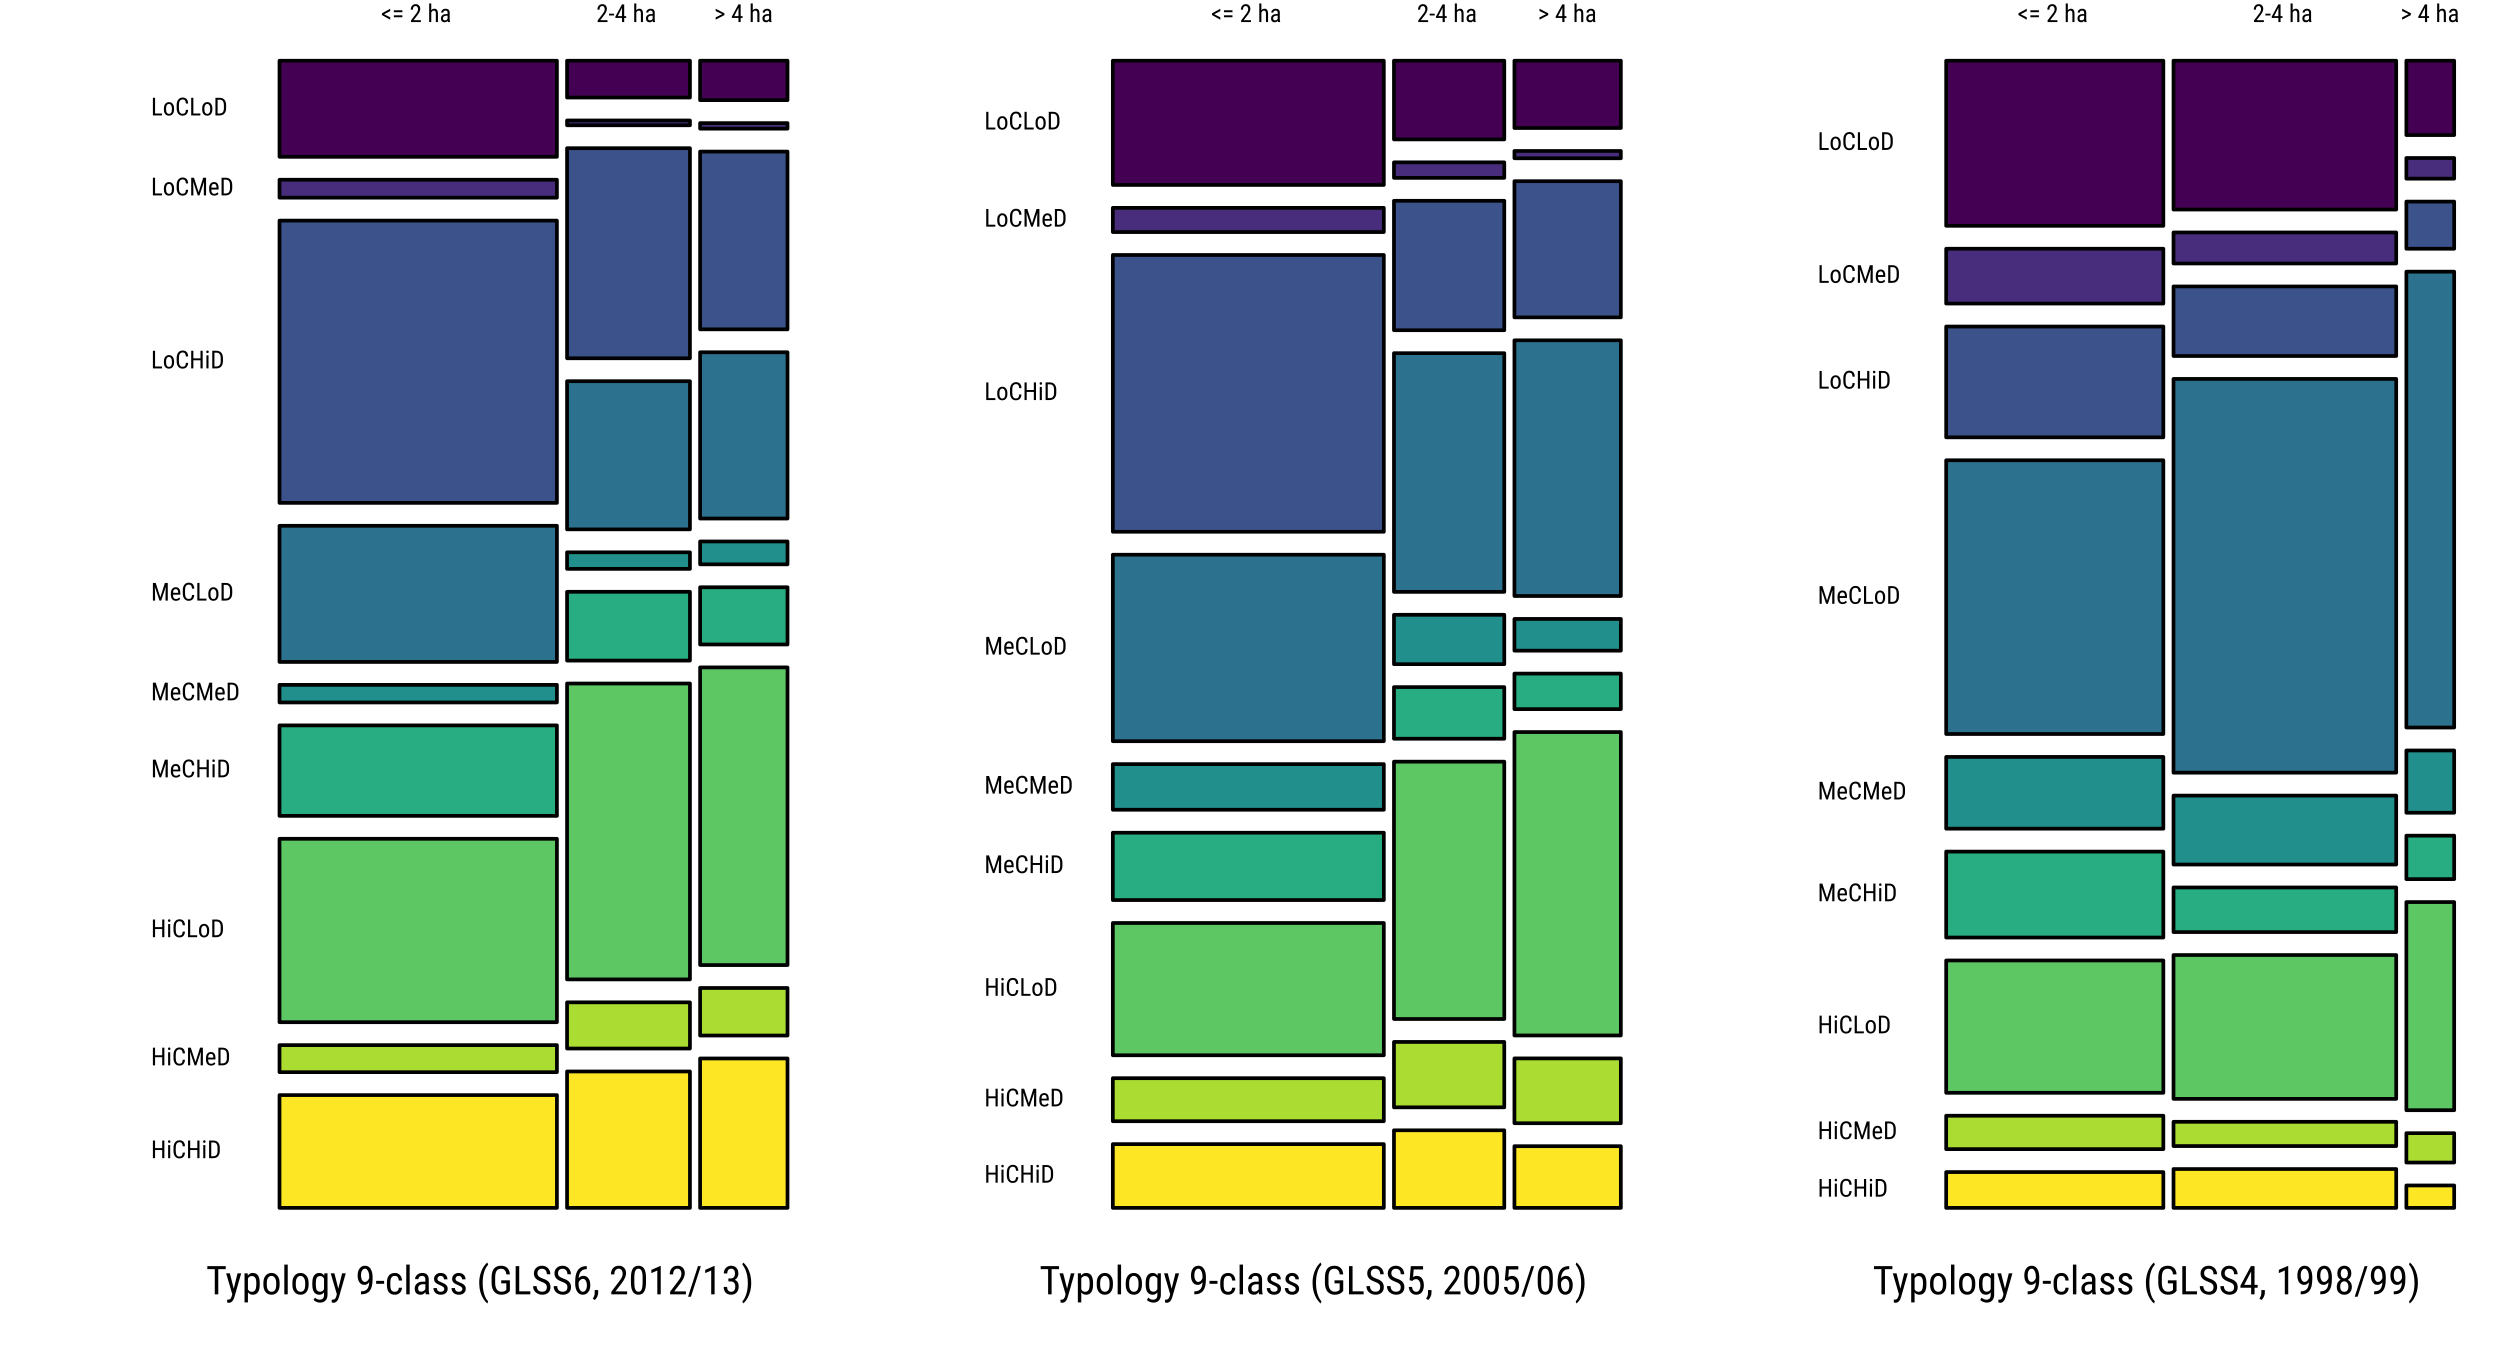 <?xml version="1.0" encoding="UTF-8"?>
<svg xmlns="http://www.w3.org/2000/svg" xmlns:xlink="http://www.w3.org/1999/xlink" width="504pt" height="273pt" viewBox="0 0 504 273" version="1.1">
<defs>
<g>
<symbol overflow="visible" id="glyph0-0">
<path style="stroke:none;" d="M 2.734 0 L 0.406 0 L 0.406 -5.688 L 2.734 -5.688 Z M 2.547 -0.344 L 2.547 -5.359 L 1.656 -2.844 Z M 0.578 -5.312 L 0.578 -0.375 L 1.469 -2.844 Z M 0.719 -0.219 L 2.406 -0.219 L 1.562 -2.578 Z M 1.562 -3.109 L 2.406 -5.484 L 0.719 -5.484 Z M 1.562 -3.109 "/>
</symbol>
<symbol overflow="visible" id="glyph0-1">
<path style="stroke:none;" d="M 3.938 -5.078 L 2.438 -5.078 L 2.438 0 L 1.734 0 L 1.734 -5.078 L 0.234 -5.078 L 0.234 -5.688 L 3.938 -5.688 Z M 3.938 -5.078 "/>
</symbol>
<symbol overflow="visible" id="glyph0-2">
<path style="stroke:none;" d="M 1.672 -1.156 L 2.438 -4.234 L 3.172 -4.234 L 1.797 0.594 C 1.691 0.957 1.539 1.234 1.344 1.422 C 1.156 1.609 0.941 1.703 0.703 1.703 C 0.609 1.703 0.488 1.68 0.344 1.641 L 0.344 1.062 L 0.5 1.078 C 0.695 1.078 0.852 1.031 0.969 0.938 C 1.082 0.844 1.176 0.676 1.25 0.438 L 1.375 -0.031 L 0.141 -4.234 L 0.891 -4.234 Z M 1.672 -1.156 "/>
</symbol>
<symbol overflow="visible" id="glyph0-3">
<path style="stroke:none;" d="M 3.578 -1.906 C 3.578 -1.238 3.453 -0.738 3.203 -0.406 C 2.961 -0.082 2.625 0.078 2.188 0.078 C 1.758 0.078 1.43 -0.082 1.203 -0.406 L 1.203 1.625 L 0.516 1.625 L 0.516 -4.234 L 1.141 -4.234 L 1.188 -3.766 C 1.414 -4.129 1.742 -4.312 2.172 -4.312 C 2.641 -4.312 2.988 -4.148 3.219 -3.828 C 3.445 -3.504 3.566 -3.02 3.578 -2.375 Z M 2.891 -2.312 C 2.891 -2.781 2.816 -3.125 2.672 -3.344 C 2.523 -3.57 2.289 -3.688 1.969 -3.688 C 1.633 -3.688 1.379 -3.523 1.203 -3.203 L 1.203 -1 C 1.379 -0.676 1.633 -0.516 1.969 -0.516 C 2.281 -0.516 2.508 -0.625 2.656 -0.844 C 2.801 -1.07 2.879 -1.422 2.891 -1.891 Z M 2.891 -2.312 "/>
</symbol>
<symbol overflow="visible" id="glyph0-4">
<path style="stroke:none;" d="M 0.375 -2.312 C 0.375 -2.926 0.52 -3.41 0.812 -3.766 C 1.113 -4.129 1.508 -4.312 2 -4.312 C 2.488 -4.312 2.879 -4.133 3.172 -3.781 C 3.473 -3.438 3.629 -2.961 3.641 -2.359 L 3.641 -1.906 C 3.641 -1.301 3.488 -0.816 3.188 -0.453 C 2.895 -0.098 2.504 0.078 2.016 0.078 C 1.523 0.078 1.129 -0.094 0.828 -0.438 C 0.535 -0.789 0.383 -1.258 0.375 -1.844 Z M 1.062 -1.906 C 1.062 -1.477 1.145 -1.141 1.312 -0.891 C 1.488 -0.641 1.723 -0.516 2.016 -0.516 C 2.617 -0.516 2.93 -0.953 2.953 -1.828 L 2.953 -2.312 C 2.953 -2.738 2.863 -3.078 2.688 -3.328 C 2.52 -3.586 2.289 -3.719 2 -3.719 C 1.719 -3.719 1.488 -3.586 1.312 -3.328 C 1.145 -3.078 1.062 -2.738 1.062 -2.312 Z M 1.062 -1.906 "/>
</symbol>
<symbol overflow="visible" id="glyph0-5">
<path style="stroke:none;" d="M 1.266 0 L 0.578 0 L 0.578 -6 L 1.266 -6 Z M 1.266 0 "/>
</symbol>
<symbol overflow="visible" id="glyph0-6">
<path style="stroke:none;" d="M 0.375 -2.312 C 0.375 -2.969 0.492 -3.461 0.734 -3.797 C 0.973 -4.141 1.328 -4.312 1.797 -4.312 C 2.223 -4.312 2.547 -4.125 2.766 -3.75 L 2.812 -4.234 L 3.438 -4.234 L 3.438 0.047 C 3.438 0.566 3.301 0.969 3.031 1.25 C 2.758 1.531 2.383 1.672 1.906 1.672 C 1.695 1.672 1.461 1.617 1.203 1.516 C 0.941 1.41 0.75 1.281 0.625 1.125 L 0.906 0.656 C 1.188 0.938 1.504 1.078 1.859 1.078 C 2.43 1.078 2.723 0.766 2.734 0.141 L 2.734 -0.422 C 2.516 -0.086 2.195 0.078 1.781 0.078 C 1.344 0.078 1 -0.082 0.75 -0.406 C 0.508 -0.738 0.383 -1.219 0.375 -1.844 Z M 1.078 -1.906 C 1.078 -1.438 1.145 -1.086 1.281 -0.859 C 1.414 -0.641 1.645 -0.531 1.969 -0.531 C 2.312 -0.531 2.566 -0.707 2.734 -1.062 L 2.734 -3.172 C 2.555 -3.516 2.301 -3.688 1.969 -3.688 C 1.656 -3.688 1.426 -3.578 1.281 -3.359 C 1.145 -3.141 1.078 -2.797 1.078 -2.328 Z M 1.078 -1.906 "/>
</symbol>
<symbol overflow="visible" id="glyph0-7">
<path style="stroke:none;" d=""/>
</symbol>
<symbol overflow="visible" id="glyph0-8">
<path style="stroke:none;" d="M 2.734 -2.438 C 2.453 -2.082 2.129 -1.906 1.766 -1.906 C 1.348 -1.906 1.016 -2.078 0.766 -2.422 C 0.523 -2.773 0.406 -3.234 0.406 -3.797 C 0.406 -4.391 0.535 -4.863 0.797 -5.219 C 1.066 -5.582 1.438 -5.766 1.906 -5.766 C 2.383 -5.766 2.754 -5.555 3.016 -5.141 C 3.285 -4.723 3.422 -4.148 3.422 -3.422 L 3.422 -3.203 C 3.422 -2.578 3.375 -2.066 3.281 -1.672 C 3.188 -1.285 3.047 -0.973 2.859 -0.734 C 2.68 -0.492 2.445 -0.312 2.156 -0.188 C 1.875 -0.062 1.516 0 1.078 0 L 1.078 -0.609 L 1.203 -0.609 C 1.691 -0.617 2.062 -0.766 2.312 -1.047 C 2.57 -1.336 2.711 -1.801 2.734 -2.438 Z M 1.875 -2.5 C 2.039 -2.5 2.203 -2.566 2.359 -2.703 C 2.523 -2.848 2.648 -3.035 2.734 -3.266 L 2.734 -3.562 C 2.734 -4.031 2.648 -4.414 2.484 -4.719 C 2.328 -5.02 2.133 -5.172 1.906 -5.172 C 1.656 -5.172 1.453 -5.047 1.297 -4.797 C 1.148 -4.547 1.078 -4.223 1.078 -3.828 C 1.078 -3.441 1.148 -3.125 1.297 -2.875 C 1.441 -2.625 1.633 -2.5 1.875 -2.5 Z M 1.875 -2.5 "/>
</symbol>
<symbol overflow="visible" id="glyph0-9">
<path style="stroke:none;" d="M 1.797 -2.125 L 0.188 -2.125 L 0.188 -2.719 L 1.797 -2.719 Z M 1.797 -2.125 "/>
</symbol>
<symbol overflow="visible" id="glyph0-10">
<path style="stroke:none;" d="M 1.984 -0.516 C 2.211 -0.516 2.395 -0.582 2.531 -0.719 C 2.676 -0.863 2.754 -1.066 2.766 -1.328 L 3.422 -1.328 C 3.398 -0.922 3.254 -0.582 2.984 -0.312 C 2.711 -0.051 2.379 0.078 1.984 0.078 C 1.461 0.078 1.062 -0.082 0.781 -0.406 C 0.508 -0.738 0.375 -1.234 0.375 -1.891 L 0.375 -2.359 C 0.375 -2.992 0.508 -3.477 0.781 -3.812 C 1.062 -4.145 1.461 -4.312 1.984 -4.312 C 2.41 -4.312 2.75 -4.172 3 -3.891 C 3.258 -3.617 3.398 -3.25 3.422 -2.781 L 2.766 -2.781 C 2.742 -3.094 2.664 -3.328 2.531 -3.484 C 2.406 -3.641 2.223 -3.719 1.984 -3.719 C 1.672 -3.719 1.441 -3.613 1.297 -3.406 C 1.148 -3.207 1.07 -2.879 1.062 -2.422 L 1.062 -1.875 C 1.062 -1.375 1.133 -1.02 1.281 -0.812 C 1.438 -0.613 1.672 -0.516 1.984 -0.516 Z M 1.984 -0.516 "/>
</symbol>
<symbol overflow="visible" id="glyph0-11">
<path style="stroke:none;" d="M 2.688 0 C 2.645 -0.094 2.617 -0.25 2.609 -0.469 C 2.359 -0.102 2.047 0.078 1.672 0.078 C 1.285 0.078 0.984 -0.023 0.766 -0.234 C 0.555 -0.453 0.453 -0.758 0.453 -1.156 C 0.453 -1.582 0.598 -1.922 0.891 -2.172 C 1.18 -2.43 1.578 -2.562 2.078 -2.562 L 2.594 -2.562 L 2.594 -3.016 C 2.594 -3.266 2.535 -3.441 2.422 -3.547 C 2.305 -3.66 2.133 -3.719 1.906 -3.719 C 1.695 -3.719 1.523 -3.656 1.391 -3.531 C 1.266 -3.406 1.203 -3.25 1.203 -3.062 L 0.516 -3.062 C 0.516 -3.27 0.578 -3.473 0.703 -3.672 C 0.836 -3.867 1.008 -4.023 1.219 -4.141 C 1.438 -4.254 1.68 -4.312 1.953 -4.312 C 2.379 -4.312 2.703 -4.203 2.922 -3.984 C 3.148 -3.766 3.27 -3.453 3.281 -3.047 L 3.281 -0.906 C 3.281 -0.582 3.32 -0.301 3.406 -0.062 L 3.406 0 Z M 1.766 -0.547 C 1.941 -0.547 2.102 -0.594 2.25 -0.688 C 2.406 -0.781 2.52 -0.898 2.594 -1.047 L 2.594 -2.047 L 2.203 -2.047 C 1.867 -2.047 1.609 -1.973 1.422 -1.828 C 1.234 -1.691 1.141 -1.492 1.141 -1.234 C 1.141 -0.992 1.188 -0.816 1.281 -0.703 C 1.375 -0.598 1.535 -0.547 1.766 -0.547 Z M 1.766 -0.547 "/>
</symbol>
<symbol overflow="visible" id="glyph0-12">
<path style="stroke:none;" d="M 2.578 -1.078 C 2.578 -1.234 2.52 -1.363 2.406 -1.469 C 2.289 -1.57 2.07 -1.695 1.75 -1.844 C 1.383 -2 1.125 -2.129 0.969 -2.234 C 0.812 -2.348 0.695 -2.473 0.625 -2.609 C 0.551 -2.742 0.516 -2.91 0.516 -3.109 C 0.516 -3.453 0.641 -3.738 0.891 -3.969 C 1.141 -4.195 1.461 -4.312 1.859 -4.312 C 2.266 -4.312 2.594 -4.191 2.844 -3.953 C 3.094 -3.711 3.219 -3.406 3.219 -3.031 L 2.531 -3.031 C 2.531 -3.219 2.469 -3.379 2.344 -3.516 C 2.219 -3.648 2.055 -3.719 1.859 -3.719 C 1.648 -3.719 1.488 -3.66 1.375 -3.547 C 1.258 -3.441 1.203 -3.301 1.203 -3.125 C 1.203 -2.988 1.242 -2.875 1.328 -2.781 C 1.41 -2.695 1.613 -2.586 1.938 -2.453 C 2.445 -2.254 2.797 -2.055 2.984 -1.859 C 3.172 -1.672 3.266 -1.43 3.266 -1.141 C 3.266 -0.766 3.133 -0.469 2.875 -0.25 C 2.625 -0.031 2.289 0.078 1.875 0.078 C 1.426 0.078 1.066 -0.047 0.797 -0.297 C 0.523 -0.555 0.391 -0.879 0.391 -1.266 L 1.078 -1.266 C 1.086 -1.023 1.16 -0.836 1.297 -0.703 C 1.43 -0.578 1.625 -0.516 1.875 -0.516 C 2.102 -0.516 2.273 -0.566 2.391 -0.672 C 2.516 -0.773 2.578 -0.91 2.578 -1.078 Z M 2.578 -1.078 "/>
</symbol>
<symbol overflow="visible" id="glyph0-13">
<path style="stroke:none;" d="M 0.5 -2.312 C 0.5 -2.988 0.594 -3.629 0.781 -4.234 C 0.969 -4.836 1.227 -5.363 1.562 -5.812 C 1.77 -6.094 1.969 -6.297 2.156 -6.422 L 2.297 -5.938 C 1.984 -5.645 1.727 -5.195 1.531 -4.594 C 1.332 -3.988 1.223 -3.316 1.203 -2.578 L 1.203 -2.266 C 1.203 -1.348 1.328 -0.535 1.578 0.172 C 1.773 0.703 2.016 1.109 2.297 1.391 L 2.156 1.844 C 1.914 1.676 1.676 1.41 1.438 1.047 C 0.812 0.109 0.5 -1.008 0.5 -2.312 Z M 0.5 -2.312 "/>
</symbol>
<symbol overflow="visible" id="glyph0-14">
<path style="stroke:none;" d="M 4.172 -0.703 L 4.047 -0.547 C 3.691 -0.129 3.164 0.078 2.469 0.078 C 1.852 0.078 1.367 -0.125 1.016 -0.531 C 0.672 -0.938 0.492 -1.516 0.484 -2.266 L 0.484 -3.375 C 0.484 -4.176 0.641 -4.773 0.953 -5.172 C 1.273 -5.566 1.754 -5.766 2.391 -5.766 C 2.93 -5.766 3.352 -5.613 3.656 -5.312 C 3.969 -5.008 4.141 -4.578 4.172 -4.016 L 3.453 -4.016 C 3.43 -4.367 3.332 -4.645 3.156 -4.844 C 2.988 -5.051 2.738 -5.156 2.406 -5.156 C 1.988 -5.156 1.688 -5.02 1.5 -4.75 C 1.312 -4.477 1.211 -4.051 1.203 -3.469 L 1.203 -2.312 C 1.203 -1.738 1.312 -1.297 1.531 -0.984 C 1.75 -0.68 2.062 -0.531 2.469 -0.531 C 2.852 -0.531 3.148 -0.625 3.359 -0.812 L 3.453 -0.906 L 3.453 -2.219 L 2.422 -2.219 L 2.422 -2.828 L 4.172 -2.828 Z M 4.172 -0.703 "/>
</symbol>
<symbol overflow="visible" id="glyph0-15">
<path style="stroke:none;" d="M 1.328 -0.609 L 3.562 -0.609 L 3.562 0 L 0.609 0 L 0.609 -5.688 L 1.328 -5.688 Z M 1.328 -0.609 "/>
</symbol>
<symbol overflow="visible" id="glyph0-16">
<path style="stroke:none;" d="M 3.094 -1.438 C 3.094 -1.719 3.016 -1.93 2.859 -2.078 C 2.711 -2.234 2.438 -2.383 2.031 -2.531 C 1.633 -2.676 1.328 -2.828 1.109 -2.984 C 0.898 -3.141 0.742 -3.316 0.641 -3.516 C 0.535 -3.723 0.484 -3.957 0.484 -4.219 C 0.484 -4.664 0.633 -5.035 0.938 -5.328 C 1.238 -5.617 1.629 -5.766 2.109 -5.766 C 2.441 -5.766 2.738 -5.688 3 -5.531 C 3.258 -5.383 3.457 -5.176 3.594 -4.906 C 3.738 -4.645 3.812 -4.359 3.812 -4.047 L 3.094 -4.047 C 3.094 -4.398 3.008 -4.672 2.844 -4.859 C 2.676 -5.055 2.43 -5.156 2.109 -5.156 C 1.828 -5.156 1.602 -5.07 1.438 -4.906 C 1.281 -4.75 1.203 -4.523 1.203 -4.234 C 1.203 -3.992 1.285 -3.789 1.453 -3.625 C 1.629 -3.469 1.898 -3.32 2.266 -3.188 C 2.816 -3.008 3.211 -2.785 3.453 -2.516 C 3.703 -2.242 3.828 -1.891 3.828 -1.453 C 3.828 -0.984 3.676 -0.609 3.375 -0.328 C 3.07 -0.055 2.664 0.078 2.156 0.078 C 1.82 0.078 1.516 0.004 1.234 -0.141 C 0.953 -0.285 0.727 -0.488 0.562 -0.75 C 0.406 -1.008 0.328 -1.312 0.328 -1.656 L 1.047 -1.656 C 1.047 -1.301 1.145 -1.023 1.344 -0.828 C 1.539 -0.629 1.812 -0.531 2.156 -0.531 C 2.469 -0.531 2.703 -0.609 2.859 -0.766 C 3.016 -0.93 3.094 -1.156 3.094 -1.438 Z M 3.094 -1.438 "/>
</symbol>
<symbol overflow="visible" id="glyph0-17">
<path style="stroke:none;" d="M 2.859 -5.688 L 2.859 -5.078 L 2.75 -5.078 C 2.289 -5.066 1.93 -4.91 1.672 -4.609 C 1.41 -4.305 1.258 -3.852 1.219 -3.25 C 1.469 -3.57 1.789 -3.734 2.188 -3.734 C 2.602 -3.734 2.938 -3.562 3.188 -3.219 C 3.438 -2.875 3.562 -2.422 3.562 -1.859 C 3.562 -1.266 3.422 -0.789 3.141 -0.438 C 2.867 -0.094 2.504 0.078 2.047 0.078 C 1.586 0.078 1.219 -0.125 0.938 -0.531 C 0.656 -0.945 0.516 -1.492 0.516 -2.172 L 0.516 -2.438 C 0.516 -3.219 0.598 -3.836 0.766 -4.297 C 0.941 -4.766 1.191 -5.113 1.516 -5.344 C 1.848 -5.57 2.258 -5.688 2.75 -5.688 Z M 2.078 -3.125 C 1.891 -3.125 1.711 -3.051 1.547 -2.906 C 1.391 -2.77 1.273 -2.594 1.203 -2.375 L 1.203 -2.078 C 1.203 -1.617 1.285 -1.242 1.453 -0.953 C 1.617 -0.66 1.816 -0.516 2.047 -0.516 C 2.305 -0.516 2.508 -0.633 2.656 -0.875 C 2.801 -1.113 2.875 -1.43 2.875 -1.828 C 2.875 -2.211 2.801 -2.523 2.656 -2.766 C 2.508 -3.004 2.316 -3.125 2.078 -3.125 Z M 2.078 -3.125 "/>
</symbol>
<symbol overflow="visible" id="glyph0-18">
<path style="stroke:none;" d="M 0.531 1.141 L 0.109 0.859 C 0.359 0.516 0.488 0.16 0.5 -0.203 L 0.5 -0.859 L 1.203 -0.859 L 1.203 -0.297 C 1.203 -0.023 1.133 0.238 1 0.5 C 0.875 0.758 0.719 0.973 0.531 1.141 Z M 0.531 1.141 "/>
</symbol>
<symbol overflow="visible" id="glyph0-19">
<path style="stroke:none;" d="M 3.641 0 L 0.453 0 L 0.453 -0.516 L 2.078 -2.672 C 2.328 -3.004 2.5 -3.273 2.594 -3.484 C 2.688 -3.691 2.734 -3.914 2.734 -4.156 C 2.734 -4.457 2.66 -4.703 2.516 -4.891 C 2.379 -5.078 2.195 -5.172 1.969 -5.172 C 1.676 -5.172 1.453 -5.07 1.297 -4.875 C 1.141 -4.676 1.062 -4.391 1.062 -4.016 L 0.375 -4.016 C 0.375 -4.535 0.516 -4.957 0.797 -5.281 C 1.086 -5.602 1.477 -5.766 1.969 -5.766 C 2.414 -5.766 2.77 -5.625 3.031 -5.344 C 3.289 -5.07 3.422 -4.707 3.422 -4.25 C 3.422 -3.688 3.129 -3.02 2.547 -2.25 L 1.281 -0.594 L 3.641 -0.594 Z M 3.641 0 "/>
</symbol>
<symbol overflow="visible" id="glyph0-20">
<path style="stroke:none;" d="M 3.5 -2.422 C 3.5 -1.586 3.375 -0.961 3.125 -0.547 C 2.883 -0.129 2.504 0.078 1.984 0.078 C 1.473 0.078 1.094 -0.117 0.844 -0.516 C 0.594 -0.922 0.461 -1.52 0.453 -2.312 L 0.453 -3.297 C 0.453 -4.129 0.57 -4.75 0.812 -5.156 C 1.062 -5.562 1.445 -5.766 1.969 -5.766 C 2.477 -5.766 2.859 -5.57 3.109 -5.188 C 3.359 -4.801 3.488 -4.211 3.5 -3.422 Z M 2.812 -3.422 C 2.812 -4.016 2.742 -4.453 2.609 -4.734 C 2.473 -5.023 2.258 -5.172 1.969 -5.172 C 1.688 -5.172 1.477 -5.031 1.344 -4.75 C 1.207 -4.469 1.141 -4.047 1.141 -3.484 L 1.141 -2.312 C 1.141 -1.719 1.207 -1.27 1.344 -0.969 C 1.477 -0.664 1.691 -0.516 1.984 -0.516 C 2.266 -0.516 2.469 -0.656 2.594 -0.938 C 2.727 -1.219 2.801 -1.648 2.812 -2.234 Z M 2.812 -3.422 "/>
</symbol>
<symbol overflow="visible" id="glyph0-21">
<path style="stroke:none;" d="M 2.516 0 L 1.828 0 L 1.828 -4.812 L 0.625 -4.281 L 0.625 -4.938 L 2.406 -5.719 L 2.516 -5.719 Z M 2.516 0 "/>
</symbol>
<symbol overflow="visible" id="glyph0-22">
<path style="stroke:none;" d="M 0.703 0.484 L 0.125 0.484 L 2.125 -5.688 L 2.703 -5.688 Z M 0.703 0.484 "/>
</symbol>
<symbol overflow="visible" id="glyph0-23">
<path style="stroke:none;" d="M 1.344 -3.203 L 1.781 -3.203 C 2.062 -3.203 2.281 -3.285 2.438 -3.453 C 2.594 -3.629 2.672 -3.867 2.672 -4.172 C 2.672 -4.836 2.41 -5.172 1.891 -5.172 C 1.648 -5.172 1.457 -5.082 1.312 -4.906 C 1.176 -4.727 1.109 -4.492 1.109 -4.203 L 0.422 -4.203 C 0.422 -4.648 0.555 -5.02 0.828 -5.312 C 1.109 -5.613 1.461 -5.766 1.891 -5.766 C 2.336 -5.766 2.691 -5.625 2.953 -5.344 C 3.223 -5.062 3.359 -4.664 3.359 -4.156 C 3.359 -3.895 3.289 -3.648 3.156 -3.422 C 3.02 -3.191 2.844 -3.023 2.625 -2.922 C 3.156 -2.723 3.422 -2.281 3.422 -1.594 C 3.422 -1.082 3.281 -0.676 3 -0.375 C 2.719 -0.07 2.348 0.078 1.891 0.078 C 1.441 0.078 1.078 -0.062 0.797 -0.344 C 0.523 -0.633 0.391 -1.02 0.391 -1.5 L 1.078 -1.5 C 1.078 -1.195 1.148 -0.957 1.297 -0.781 C 1.441 -0.602 1.641 -0.516 1.891 -0.516 C 2.148 -0.516 2.352 -0.598 2.5 -0.766 C 2.656 -0.941 2.734 -1.211 2.734 -1.578 C 2.734 -2.266 2.406 -2.609 1.75 -2.609 L 1.344 -2.609 Z M 1.344 -3.203 "/>
</symbol>
<symbol overflow="visible" id="glyph0-24">
<path style="stroke:none;" d="M 2 -2.266 C 2 -1.109 1.738 -0.082 1.219 0.812 C 0.938 1.289 0.645 1.633 0.344 1.844 L 0.219 1.391 C 0.539 1.078 0.801 0.598 1 -0.047 C 1.207 -0.691 1.312 -1.398 1.312 -2.172 L 1.312 -2.312 C 1.312 -3.301 1.148 -4.188 0.828 -4.969 C 0.648 -5.395 0.445 -5.734 0.219 -5.984 L 0.344 -6.422 C 0.633 -6.223 0.914 -5.906 1.188 -5.469 C 1.727 -4.562 2 -3.492 2 -2.266 Z M 2 -2.266 "/>
</symbol>
<symbol overflow="visible" id="glyph0-25">
<path style="stroke:none;" d="M 0.734 -2.859 L 0.984 -5.688 L 3.453 -5.688 L 3.453 -5.016 L 1.562 -5.016 L 1.438 -3.469 C 1.664 -3.633 1.914 -3.719 2.188 -3.719 C 2.633 -3.719 2.984 -3.547 3.234 -3.203 C 3.484 -2.859 3.609 -2.395 3.609 -1.812 C 3.609 -1.227 3.473 -0.766 3.203 -0.422 C 2.93 -0.086 2.555 0.078 2.078 0.078 C 1.648 0.078 1.301 -0.062 1.031 -0.344 C 0.758 -0.625 0.602 -1.008 0.562 -1.5 L 1.219 -1.5 C 1.258 -1.176 1.352 -0.93 1.5 -0.766 C 1.645 -0.598 1.836 -0.516 2.078 -0.516 C 2.336 -0.516 2.539 -0.629 2.688 -0.859 C 2.844 -1.098 2.922 -1.414 2.922 -1.812 C 2.922 -2.176 2.836 -2.473 2.672 -2.703 C 2.516 -2.941 2.301 -3.062 2.031 -3.062 C 1.801 -3.062 1.613 -3.004 1.469 -2.891 L 1.297 -2.703 Z M 0.734 -2.859 "/>
</symbol>
<symbol overflow="visible" id="glyph0-26">
<path style="stroke:none;" d="M 3.078 -1.906 L 3.703 -1.906 L 3.703 -1.328 L 3.078 -1.328 L 3.078 0 L 2.391 0 L 2.391 -1.328 L 0.234 -1.328 L 0.234 -1.75 L 2.344 -5.688 L 3.078 -5.688 Z M 1 -1.906 L 2.391 -1.906 L 2.391 -4.609 Z M 1 -1.906 "/>
</symbol>
<symbol overflow="visible" id="glyph0-27">
<path style="stroke:none;" d="M 3.391 -4.203 C 3.391 -3.922 3.32 -3.664 3.188 -3.438 C 3.062 -3.219 2.895 -3.047 2.688 -2.922 C 2.938 -2.797 3.133 -2.609 3.281 -2.359 C 3.426 -2.117 3.5 -1.844 3.5 -1.531 C 3.5 -1.039 3.359 -0.648 3.078 -0.359 C 2.797 -0.066 2.426 0.078 1.969 0.078 C 1.508 0.078 1.141 -0.066 0.859 -0.359 C 0.586 -0.648 0.453 -1.039 0.453 -1.531 C 0.453 -1.844 0.52 -2.125 0.656 -2.375 C 0.801 -2.625 1 -2.812 1.25 -2.938 C 1.031 -3.062 0.859 -3.234 0.734 -3.453 C 0.617 -3.672 0.562 -3.922 0.562 -4.203 C 0.562 -4.68 0.691 -5.062 0.953 -5.344 C 1.211 -5.625 1.551 -5.766 1.969 -5.766 C 2.395 -5.766 2.738 -5.625 3 -5.344 C 3.258 -5.07 3.391 -4.691 3.391 -4.203 Z M 2.797 -1.547 C 2.797 -1.879 2.719 -2.141 2.562 -2.328 C 2.414 -2.523 2.219 -2.625 1.969 -2.625 C 1.707 -2.625 1.504 -2.523 1.359 -2.328 C 1.211 -2.129 1.141 -1.867 1.141 -1.547 C 1.141 -1.223 1.211 -0.969 1.359 -0.781 C 1.504 -0.602 1.707 -0.516 1.969 -0.516 C 2.238 -0.516 2.441 -0.602 2.578 -0.781 C 2.723 -0.969 2.797 -1.223 2.797 -1.547 Z M 2.703 -4.188 C 2.703 -4.477 2.633 -4.711 2.5 -4.891 C 2.363 -5.078 2.188 -5.172 1.969 -5.172 C 1.75 -5.172 1.57 -5.082 1.438 -4.906 C 1.312 -4.727 1.25 -4.488 1.25 -4.188 C 1.25 -3.895 1.316 -3.66 1.453 -3.484 C 1.586 -3.305 1.758 -3.219 1.969 -3.219 C 2.195 -3.219 2.375 -3.305 2.5 -3.484 C 2.633 -3.66 2.703 -3.895 2.703 -4.188 Z M 2.703 -4.188 "/>
</symbol>
<symbol overflow="visible" id="glyph1-0">
<path style="stroke:none;" d="M 1.703 0 L 0.25 0 L 0.25 -3.562 L 1.703 -3.562 Z M 1.594 -0.203 L 1.594 -3.344 L 1.031 -1.781 Z M 0.359 -3.328 L 0.359 -0.234 L 0.922 -1.781 Z M 0.453 -0.125 L 1.5 -0.125 L 0.969 -1.609 Z M 0.969 -1.938 L 1.5 -3.422 L 0.453 -3.422 Z M 0.969 -1.938 "/>
</symbol>
<symbol overflow="visible" id="glyph1-1">
<path style="stroke:none;" d="M 0.625 -1.578 L 1.859 -0.953 L 1.859 -0.469 L 0.188 -1.406 L 0.188 -1.766 L 1.859 -2.688 L 1.859 -2.203 Z M 0.625 -1.578 "/>
</symbol>
<symbol overflow="visible" id="glyph1-2">
<path style="stroke:none;" d="M 2.078 -1.984 L 0.359 -1.984 L 0.359 -2.375 L 2.078 -2.375 Z M 2.078 -0.969 L 0.359 -0.969 L 0.359 -1.359 L 2.078 -1.359 Z M 2.078 -0.969 "/>
</symbol>
<symbol overflow="visible" id="glyph1-3">
<path style="stroke:none;" d=""/>
</symbol>
<symbol overflow="visible" id="glyph1-4">
<path style="stroke:none;" d="M 2.266 0 L 0.281 0 L 0.281 -0.328 L 1.297 -1.672 C 1.453 -1.879 1.555 -2.047 1.609 -2.172 C 1.672 -2.305 1.703 -2.445 1.703 -2.594 C 1.703 -2.781 1.656 -2.93 1.562 -3.047 C 1.477 -3.172 1.367 -3.234 1.234 -3.234 C 1.047 -3.234 0.898 -3.172 0.797 -3.047 C 0.703 -2.922 0.656 -2.738 0.656 -2.5 L 0.234 -2.5 C 0.234 -2.832 0.32 -3.098 0.5 -3.297 C 0.676 -3.504 0.922 -3.609 1.234 -3.609 C 1.516 -3.609 1.734 -3.52 1.891 -3.344 C 2.055 -3.164 2.141 -2.938 2.141 -2.656 C 2.141 -2.301 1.957 -1.883 1.594 -1.406 L 0.797 -0.375 L 2.266 -0.375 Z M 2.266 0 "/>
</symbol>
<symbol overflow="visible" id="glyph1-5">
<path style="stroke:none;" d="M 0.75 -2.375 C 0.914 -2.582 1.129 -2.688 1.391 -2.688 C 1.848 -2.688 2.082 -2.375 2.094 -1.75 L 2.094 0 L 1.672 0 L 1.672 -1.734 C 1.672 -1.941 1.633 -2.086 1.562 -2.172 C 1.488 -2.266 1.383 -2.312 1.25 -2.312 C 1.145 -2.312 1.047 -2.273 0.953 -2.203 C 0.867 -2.129 0.801 -2.035 0.75 -1.922 L 0.75 0 L 0.328 0 L 0.328 -3.75 L 0.75 -3.75 Z M 0.75 -2.375 "/>
</symbol>
<symbol overflow="visible" id="glyph1-6">
<path style="stroke:none;" d="M 1.688 0 C 1.656 -0.051 1.633 -0.145 1.625 -0.281 C 1.469 -0.062 1.273 0.047 1.047 0.047 C 0.805 0.047 0.617 -0.02 0.484 -0.156 C 0.348 -0.289 0.281 -0.477 0.281 -0.719 C 0.281 -0.988 0.367 -1.203 0.547 -1.359 C 0.734 -1.516 0.984 -1.598 1.297 -1.609 L 1.625 -1.609 L 1.625 -1.875 C 1.625 -2.039 1.586 -2.156 1.516 -2.219 C 1.441 -2.281 1.332 -2.312 1.188 -2.312 C 1.062 -2.312 0.957 -2.273 0.875 -2.203 C 0.789 -2.129 0.75 -2.031 0.75 -1.906 L 0.328 -1.906 C 0.328 -2.039 0.363 -2.172 0.438 -2.297 C 0.52 -2.422 0.629 -2.516 0.766 -2.578 C 0.898 -2.648 1.051 -2.688 1.219 -2.688 C 1.488 -2.688 1.691 -2.617 1.828 -2.484 C 1.973 -2.348 2.047 -2.156 2.047 -1.906 L 2.047 -0.562 C 2.047 -0.363 2.07 -0.191 2.125 -0.047 L 2.125 0 Z M 1.109 -0.344 C 1.211 -0.344 1.312 -0.367 1.406 -0.422 C 1.5 -0.484 1.57 -0.562 1.625 -0.656 L 1.625 -1.281 L 1.375 -1.281 C 1.164 -1.281 1 -1.234 0.875 -1.141 C 0.758 -1.055 0.703 -0.93 0.703 -0.766 C 0.703 -0.617 0.734 -0.508 0.797 -0.438 C 0.859 -0.375 0.961 -0.344 1.109 -0.344 Z M 1.109 -0.344 "/>
</symbol>
<symbol overflow="visible" id="glyph1-7">
<path style="stroke:none;" d="M 1.125 -1.328 L 0.109 -1.328 L 0.109 -1.688 L 1.125 -1.688 Z M 1.125 -1.328 "/>
</symbol>
<symbol overflow="visible" id="glyph1-8">
<path style="stroke:none;" d="M 1.922 -1.188 L 2.312 -1.188 L 2.312 -0.828 L 1.922 -0.828 L 1.922 0 L 1.484 0 L 1.484 -0.828 L 0.141 -0.828 L 0.141 -1.094 L 1.469 -3.562 L 1.922 -3.562 Z M 0.625 -1.188 L 1.484 -1.188 L 1.484 -2.891 Z M 0.625 -1.188 "/>
</symbol>
<symbol overflow="visible" id="glyph1-9">
<path style="stroke:none;" d="M 1.656 -1.594 L 0.328 -2.219 L 0.328 -2.688 L 2.094 -1.766 L 2.094 -1.406 L 0.328 -0.484 L 0.328 -0.953 Z M 1.656 -1.594 "/>
</symbol>
<symbol overflow="visible" id="glyph1-10">
<path style="stroke:none;" d="M 0.828 -0.391 L 2.234 -0.391 L 2.234 0 L 0.391 0 L 0.391 -3.562 L 0.828 -3.562 Z M 0.828 -0.391 "/>
</symbol>
<symbol overflow="visible" id="glyph1-11">
<path style="stroke:none;" d="M 0.234 -1.438 C 0.234 -1.82 0.328 -2.125 0.516 -2.344 C 0.703 -2.57 0.945 -2.688 1.25 -2.688 C 1.551 -2.688 1.797 -2.578 1.984 -2.359 C 2.172 -2.141 2.27 -1.844 2.281 -1.469 L 2.281 -1.188 C 2.281 -0.812 2.188 -0.508 2 -0.281 C 1.812 -0.062 1.562 0.047 1.25 0.047 C 0.945 0.047 0.703 -0.055 0.516 -0.266 C 0.328 -0.484 0.234 -0.781 0.234 -1.156 Z M 0.672 -1.188 C 0.672 -0.914 0.723 -0.703 0.828 -0.547 C 0.93 -0.391 1.07 -0.312 1.25 -0.312 C 1.633 -0.312 1.832 -0.586 1.844 -1.141 L 1.844 -1.438 C 1.844 -1.707 1.785 -1.922 1.672 -2.078 C 1.566 -2.234 1.426 -2.312 1.25 -2.312 C 1.07 -2.312 0.93 -2.234 0.828 -2.078 C 0.723 -1.922 0.672 -1.711 0.672 -1.453 Z M 0.672 -1.188 "/>
</symbol>
<symbol overflow="visible" id="glyph1-12">
<path style="stroke:none;" d="M 2.609 -1.125 C 2.586 -0.75 2.477 -0.457 2.281 -0.25 C 2.094 -0.051 1.82 0.047 1.469 0.047 C 1.113 0.047 0.828 -0.086 0.609 -0.359 C 0.398 -0.629 0.297 -0.992 0.297 -1.453 L 0.297 -2.109 C 0.297 -2.566 0.406 -2.93 0.625 -3.203 C 0.844 -3.473 1.141 -3.609 1.516 -3.609 C 1.859 -3.609 2.125 -3.504 2.312 -3.297 C 2.5 -3.086 2.598 -2.789 2.609 -2.406 L 2.156 -2.406 C 2.133 -2.695 2.07 -2.906 1.969 -3.031 C 1.875 -3.156 1.723 -3.219 1.516 -3.219 C 1.266 -3.219 1.07 -3.125 0.938 -2.938 C 0.812 -2.75 0.75 -2.469 0.75 -2.094 L 0.75 -1.453 C 0.75 -1.086 0.812 -0.805 0.938 -0.609 C 1.062 -0.422 1.238 -0.328 1.469 -0.328 C 1.695 -0.328 1.863 -0.383 1.969 -0.5 C 2.07 -0.613 2.133 -0.82 2.156 -1.125 Z M 2.609 -1.125 "/>
</symbol>
<symbol overflow="visible" id="glyph1-13">
<path style="stroke:none;" d="M 0.391 0 L 0.391 -3.562 L 1.234 -3.562 C 1.648 -3.562 1.973 -3.43 2.203 -3.172 C 2.43 -2.91 2.547 -2.547 2.547 -2.078 L 2.547 -1.469 C 2.547 -1 2.426 -0.633 2.188 -0.375 C 1.957 -0.125 1.617 0 1.172 0 Z M 0.828 -3.172 L 0.828 -0.391 L 1.188 -0.391 C 1.5 -0.391 1.727 -0.477 1.875 -0.656 C 2.02 -0.832 2.094 -1.098 2.094 -1.453 L 2.094 -2.078 C 2.094 -2.453 2.02 -2.727 1.875 -2.906 C 1.738 -3.082 1.523 -3.172 1.234 -3.172 Z M 0.828 -3.172 "/>
</symbol>
<symbol overflow="visible" id="glyph1-14">
<path style="stroke:none;" d="M 0.953 -3.562 L 1.891 -0.656 L 2.812 -3.562 L 3.391 -3.562 L 3.391 0 L 2.938 0 L 2.938 -1.391 L 2.984 -2.766 L 2.062 0 L 1.719 0 L 0.781 -2.766 L 0.828 -1.391 L 0.828 0 L 0.391 0 L 0.391 -3.562 Z M 0.953 -3.562 "/>
</symbol>
<symbol overflow="visible" id="glyph1-15">
<path style="stroke:none;" d="M 1.266 0.047 C 0.941 0.047 0.691 -0.051 0.516 -0.25 C 0.336 -0.445 0.242 -0.734 0.234 -1.109 L 0.234 -1.422 C 0.234 -1.816 0.316 -2.125 0.484 -2.344 C 0.66 -2.57 0.906 -2.688 1.219 -2.688 C 1.531 -2.688 1.758 -2.586 1.906 -2.391 C 2.062 -2.191 2.141 -1.883 2.141 -1.469 L 2.141 -1.188 L 0.672 -1.188 L 0.672 -1.125 C 0.672 -0.844 0.723 -0.633 0.828 -0.5 C 0.93 -0.375 1.086 -0.312 1.297 -0.312 C 1.422 -0.312 1.531 -0.336 1.625 -0.391 C 1.719 -0.441 1.812 -0.52 1.906 -0.625 L 2.125 -0.344 C 1.938 -0.082 1.648 0.047 1.266 0.047 Z M 1.219 -2.312 C 1.039 -2.312 0.906 -2.25 0.812 -2.125 C 0.727 -2.008 0.68 -1.82 0.672 -1.562 L 1.719 -1.562 L 1.719 -1.625 C 1.707 -1.875 1.66 -2.051 1.578 -2.156 C 1.492 -2.258 1.375 -2.312 1.219 -2.312 Z M 1.219 -2.312 "/>
</symbol>
<symbol overflow="visible" id="glyph1-16">
<path style="stroke:none;" d="M 2.703 0 L 2.266 0 L 2.266 -1.641 L 0.828 -1.641 L 0.828 0 L 0.391 0 L 0.391 -3.562 L 0.828 -3.562 L 0.828 -2.031 L 2.266 -2.031 L 2.266 -3.562 L 2.703 -3.562 Z M 2.703 0 "/>
</symbol>
<symbol overflow="visible" id="glyph1-17">
<path style="stroke:none;" d="M 0.781 0 L 0.359 0 L 0.359 -2.641 L 0.781 -2.641 Z M 0.828 -3.344 C 0.828 -3.27 0.805 -3.207 0.766 -3.156 C 0.723 -3.113 0.66 -3.094 0.578 -3.094 C 0.492 -3.094 0.43 -3.113 0.391 -3.156 C 0.348 -3.207 0.328 -3.27 0.328 -3.344 C 0.328 -3.414 0.348 -3.477 0.391 -3.531 C 0.43 -3.582 0.492 -3.609 0.578 -3.609 C 0.66 -3.609 0.723 -3.582 0.766 -3.531 C 0.805 -3.477 0.828 -3.414 0.828 -3.344 Z M 0.828 -3.344 "/>
</symbol>
</g>
</defs>
<g id="surface2">
<rect x="0" y="0" width="504" height="273" style="fill:rgb(100%,100%,100%);fill-opacity:1;stroke:none;"/>
<g style="fill:rgb(0%,0%,0%);fill-opacity:1;">
  <use xlink:href="#glyph0-1" x="41.566" y="260.94"/>
  <use xlink:href="#glyph0-2" x="45.449" y="260.94"/>
  <use xlink:href="#glyph0-3" x="48.781" y="260.94"/>
  <use xlink:href="#glyph0-4" x="52.727" y="260.94"/>
  <use xlink:href="#glyph0-5" x="56.742" y="260.94"/>
  <use xlink:href="#glyph0-4" x="58.574" y="260.94"/>
  <use xlink:href="#glyph0-6" x="62.59" y="260.94"/>
  <use xlink:href="#glyph0-2" x="66.531" y="260.94"/>
  <use xlink:href="#glyph0-7" x="69.863" y="260.94"/>
  <use xlink:href="#glyph0-8" x="71.695" y="260.94"/>
  <use xlink:href="#glyph0-9" x="75.645" y="260.94"/>
  <use xlink:href="#glyph0-10" x="77.629" y="260.94"/>
  <use xlink:href="#glyph0-5" x="81.324" y="260.94"/>
  <use xlink:href="#glyph0-11" x="83.156" y="260.94"/>
  <use xlink:href="#glyph0-12" x="86.988" y="260.94"/>
  <use xlink:href="#glyph0-12" x="90.633" y="260.94"/>
  <use xlink:href="#glyph0-7" x="94.277" y="260.94"/>
  <use xlink:href="#glyph0-13" x="96.109" y="260.94"/>
  <use xlink:href="#glyph0-14" x="98.621" y="260.94"/>
  <use xlink:href="#glyph0-15" x="103.348" y="260.94"/>
  <use xlink:href="#glyph0-16" x="107.148" y="260.94"/>
  <use xlink:href="#glyph0-16" x="111.293" y="260.94"/>
  <use xlink:href="#glyph0-17" x="115.438" y="260.94"/>
  <use xlink:href="#glyph0-18" x="119.387" y="260.94"/>
  <use xlink:href="#glyph0-7" x="120.957" y="260.94"/>
  <use xlink:href="#glyph0-19" x="122.789" y="260.94"/>
  <use xlink:href="#glyph0-20" x="126.738" y="260.94"/>
  <use xlink:href="#glyph0-21" x="130.688" y="260.94"/>
  <use xlink:href="#glyph0-19" x="134.637" y="260.94"/>
  <use xlink:href="#glyph0-22" x="138.586" y="260.94"/>
  <use xlink:href="#glyph0-21" x="141.551" y="260.94"/>
  <use xlink:href="#glyph0-23" x="145.5" y="260.94"/>
  <use xlink:href="#glyph0-24" x="149.449" y="260.94"/>
</g>
<g style="fill:rgb(0%,0%,0%);fill-opacity:1;">
  <use xlink:href="#glyph1-1" x="76.809" y="4.446"/>
  <use xlink:href="#glyph1-2" x="79.038" y="4.446"/>
  <use xlink:href="#glyph1-3" x="81.434" y="4.446"/>
  <use xlink:href="#glyph1-4" x="82.579" y="4.446"/>
  <use xlink:href="#glyph1-3" x="85.048" y="4.446"/>
  <use xlink:href="#glyph1-5" x="86.193" y="4.446"/>
  <use xlink:href="#glyph1-6" x="88.608" y="4.446"/>
</g>
<g style="fill:rgb(0%,0%,0%);fill-opacity:1;">
  <use xlink:href="#glyph1-4" x="120.207" y="4.446"/>
  <use xlink:href="#glyph1-7" x="122.676" y="4.446"/>
  <use xlink:href="#glyph1-8" x="123.916" y="4.446"/>
  <use xlink:href="#glyph1-3" x="126.385" y="4.446"/>
  <use xlink:href="#glyph1-5" x="127.53" y="4.446"/>
  <use xlink:href="#glyph1-6" x="129.945" y="4.446"/>
</g>
<g style="fill:rgb(0%,0%,0%);fill-opacity:1;">
  <use xlink:href="#glyph1-9" x="143.949" y="4.446"/>
  <use xlink:href="#glyph1-3" x="146.249" y="4.446"/>
  <use xlink:href="#glyph1-8" x="147.395" y="4.446"/>
  <use xlink:href="#glyph1-3" x="149.863" y="4.446"/>
  <use xlink:href="#glyph1-5" x="151.009" y="4.446"/>
  <use xlink:href="#glyph1-6" x="153.424" y="4.446"/>
</g>
<g style="fill:rgb(0%,0%,0%);fill-opacity:1;">
  <use xlink:href="#glyph1-10" x="30.434" y="23.274"/>
  <use xlink:href="#glyph1-11" x="32.81" y="23.274"/>
  <use xlink:href="#glyph1-12" x="35.319" y="23.274"/>
  <use xlink:href="#glyph1-10" x="38.154" y="23.274"/>
  <use xlink:href="#glyph1-11" x="40.53" y="23.274"/>
  <use xlink:href="#glyph1-13" x="43.04" y="23.274"/>
</g>
<g style="fill:rgb(0%,0%,0%);fill-opacity:1;">
  <use xlink:href="#glyph1-10" x="30.434" y="39.392"/>
  <use xlink:href="#glyph1-11" x="32.81" y="39.392"/>
  <use xlink:href="#glyph1-12" x="35.319" y="39.392"/>
  <use xlink:href="#glyph1-14" x="38.154" y="39.392"/>
  <use xlink:href="#glyph1-15" x="41.932" y="39.392"/>
  <use xlink:href="#glyph1-13" x="44.273" y="39.392"/>
</g>
<g style="fill:rgb(0%,0%,0%);fill-opacity:1;">
  <use xlink:href="#glyph1-10" x="30.434" y="74.274"/>
  <use xlink:href="#glyph1-11" x="32.81" y="74.274"/>
  <use xlink:href="#glyph1-12" x="35.319" y="74.274"/>
  <use xlink:href="#glyph1-16" x="38.154" y="74.274"/>
  <use xlink:href="#glyph1-17" x="41.255" y="74.274"/>
  <use xlink:href="#glyph1-13" x="42.4" y="74.274"/>
</g>
<g style="fill:rgb(0%,0%,0%);fill-opacity:1;">
  <use xlink:href="#glyph1-14" x="30.434" y="121.075"/>
  <use xlink:href="#glyph1-15" x="34.211" y="121.075"/>
  <use xlink:href="#glyph1-12" x="36.553" y="121.075"/>
  <use xlink:href="#glyph1-10" x="39.388" y="121.075"/>
  <use xlink:href="#glyph1-11" x="41.764" y="121.075"/>
  <use xlink:href="#glyph1-13" x="44.273" y="121.075"/>
</g>
<g style="fill:rgb(0%,0%,0%);fill-opacity:1;">
  <use xlink:href="#glyph1-14" x="30.434" y="141.192"/>
  <use xlink:href="#glyph1-15" x="34.211" y="141.192"/>
  <use xlink:href="#glyph1-12" x="36.553" y="141.192"/>
  <use xlink:href="#glyph1-14" x="39.388" y="141.192"/>
  <use xlink:href="#glyph1-15" x="43.165" y="141.192"/>
  <use xlink:href="#glyph1-13" x="45.507" y="141.192"/>
</g>
<g style="fill:rgb(0%,0%,0%);fill-opacity:1;">
  <use xlink:href="#glyph1-14" x="30.434" y="156.708"/>
  <use xlink:href="#glyph1-15" x="34.211" y="156.708"/>
  <use xlink:href="#glyph1-12" x="36.553" y="156.708"/>
  <use xlink:href="#glyph1-16" x="39.388" y="156.708"/>
  <use xlink:href="#glyph1-17" x="42.488" y="156.708"/>
  <use xlink:href="#glyph1-13" x="43.634" y="156.708"/>
</g>
<g style="fill:rgb(0%,0%,0%);fill-opacity:1;">
  <use xlink:href="#glyph1-16" x="30.434" y="188.938"/>
  <use xlink:href="#glyph1-17" x="33.534" y="188.938"/>
  <use xlink:href="#glyph1-12" x="34.68" y="188.938"/>
  <use xlink:href="#glyph1-10" x="37.515" y="188.938"/>
  <use xlink:href="#glyph1-11" x="39.891" y="188.938"/>
  <use xlink:href="#glyph1-13" x="42.4" y="188.938"/>
</g>
<g style="fill:rgb(0%,0%,0%);fill-opacity:1;">
  <use xlink:href="#glyph1-16" x="30.434" y="214.774"/>
  <use xlink:href="#glyph1-17" x="33.534" y="214.774"/>
  <use xlink:href="#glyph1-12" x="34.68" y="214.774"/>
  <use xlink:href="#glyph1-14" x="37.515" y="214.774"/>
  <use xlink:href="#glyph1-15" x="41.292" y="214.774"/>
  <use xlink:href="#glyph1-13" x="43.634" y="214.774"/>
</g>
<g style="fill:rgb(0%,0%,0%);fill-opacity:1;">
  <use xlink:href="#glyph1-16" x="30.434" y="233.489"/>
  <use xlink:href="#glyph1-17" x="33.534" y="233.489"/>
  <use xlink:href="#glyph1-12" x="34.68" y="233.489"/>
  <use xlink:href="#glyph1-16" x="37.515" y="233.489"/>
  <use xlink:href="#glyph1-17" x="40.615" y="233.489"/>
  <use xlink:href="#glyph1-13" x="41.761" y="233.489"/>
</g>
<path style="fill-rule:nonzero;fill:rgb(26.667%,0.392%,32.941%);fill-opacity:1;stroke-width:0.75;stroke-linecap:round;stroke-linejoin:round;stroke:rgb(0%,0%,0%);stroke-opacity:1;stroke-miterlimit:10;" d="M 56.348 31.609 L 112.273 31.609 L 112.273 12.238 L 56.348 12.238 Z M 56.348 31.609 "/>
<path style="fill-rule:nonzero;fill:rgb(27.843%,17.647%,48.235%);fill-opacity:1;stroke-width:0.75;stroke-linecap:round;stroke-linejoin:round;stroke:rgb(0%,0%,0%);stroke-opacity:1;stroke-miterlimit:10;" d="M 56.348 39.848 L 112.273 39.848 L 112.273 36.238 L 56.348 36.238 Z M 56.348 39.848 "/>
<path style="fill-rule:nonzero;fill:rgb(23.137%,32.157%,54.51%);fill-opacity:1;stroke-width:0.75;stroke-linecap:round;stroke-linejoin:round;stroke:rgb(0%,0%,0%);stroke-opacity:1;stroke-miterlimit:10;" d="M 56.348 101.379 L 112.273 101.379 L 112.273 44.473 L 56.348 44.473 Z M 56.348 101.379 "/>
<path style="fill-rule:nonzero;fill:rgb(17.255%,44.706%,55.686%);fill-opacity:1;stroke-width:0.75;stroke-linecap:round;stroke-linejoin:round;stroke:rgb(0%,0%,0%);stroke-opacity:1;stroke-miterlimit:10;" d="M 56.348 133.449 L 112.273 133.449 L 112.273 106.004 L 56.348 106.004 Z M 56.348 133.449 "/>
<path style="fill-rule:nonzero;fill:rgb(12.941%,56.471%,54.902%);fill-opacity:1;stroke-width:0.75;stroke-linecap:round;stroke-linejoin:round;stroke:rgb(0%,0%,0%);stroke-opacity:1;stroke-miterlimit:10;" d="M 56.348 141.613 L 112.273 141.613 L 112.273 138.074 L 56.348 138.074 Z M 56.348 141.613 "/>
<path style="fill-rule:nonzero;fill:rgb(15.294%,67.843%,50.588%);fill-opacity:1;stroke-width:0.75;stroke-linecap:round;stroke-linejoin:round;stroke:rgb(0%,0%,0%);stroke-opacity:1;stroke-miterlimit:10;" d="M 56.348 164.48 L 112.273 164.48 L 112.273 146.238 L 56.348 146.238 Z M 56.348 164.48 "/>
<path style="fill-rule:nonzero;fill:rgb(36.471%,78.431%,38.824%);fill-opacity:1;stroke-width:0.75;stroke-linecap:round;stroke-linejoin:round;stroke:rgb(0%,0%,0%);stroke-opacity:1;stroke-miterlimit:10;" d="M 56.348 206.078 L 112.273 206.078 L 112.273 169.105 L 56.348 169.105 Z M 56.348 206.078 "/>
<path style="fill-rule:nonzero;fill:rgb(66.667%,86.275%,19.608%);fill-opacity:1;stroke-width:0.75;stroke-linecap:round;stroke-linejoin:round;stroke:rgb(0%,0%,0%);stroke-opacity:1;stroke-miterlimit:10;" d="M 56.348 216.148 L 112.273 216.148 L 112.273 210.703 L 56.348 210.703 Z M 56.348 216.148 "/>
<path style="fill-rule:nonzero;fill:rgb(99.216%,90.588%,14.51%);fill-opacity:1;stroke-width:0.75;stroke-linecap:round;stroke-linejoin:round;stroke:rgb(0%,0%,0%);stroke-opacity:1;stroke-miterlimit:10;" d="M 56.348 243.508 L 112.273 243.508 L 112.273 220.773 L 56.348 220.773 Z M 56.348 243.508 "/>
<path style="fill-rule:nonzero;fill:rgb(26.667%,0.392%,32.941%);fill-opacity:1;stroke-width:0.75;stroke-linecap:round;stroke-linejoin:round;stroke:rgb(0%,0%,0%);stroke-opacity:1;stroke-miterlimit:10;" d="M 114.32 19.664 L 139.094 19.664 L 139.094 12.238 L 114.32 12.238 Z M 114.32 19.664 "/>
<path style="fill-rule:nonzero;fill:rgb(27.843%,17.647%,48.235%);fill-opacity:1;stroke-width:0.75;stroke-linecap:round;stroke-linejoin:round;stroke:rgb(0%,0%,0%);stroke-opacity:1;stroke-miterlimit:10;" d="M 114.32 25.254 L 139.094 25.254 L 139.094 24.289 L 114.32 24.289 Z M 114.32 25.254 "/>
<path style="fill-rule:nonzero;fill:rgb(23.137%,32.157%,54.51%);fill-opacity:1;stroke-width:0.75;stroke-linecap:round;stroke-linejoin:round;stroke:rgb(0%,0%,0%);stroke-opacity:1;stroke-miterlimit:10;" d="M 114.32 72.223 L 139.094 72.223 L 139.094 29.879 L 114.32 29.879 Z M 114.32 72.223 "/>
<path style="fill-rule:nonzero;fill:rgb(17.255%,44.706%,55.686%);fill-opacity:1;stroke-width:0.75;stroke-linecap:round;stroke-linejoin:round;stroke:rgb(0%,0%,0%);stroke-opacity:1;stroke-miterlimit:10;" d="M 114.32 106.719 L 139.094 106.719 L 139.094 76.852 L 114.32 76.852 Z M 114.32 106.719 "/>
<path style="fill-rule:nonzero;fill:rgb(12.941%,56.471%,54.902%);fill-opacity:1;stroke-width:0.75;stroke-linecap:round;stroke-linejoin:round;stroke:rgb(0%,0%,0%);stroke-opacity:1;stroke-miterlimit:10;" d="M 114.32 114.684 L 139.094 114.684 L 139.094 111.344 L 114.32 111.344 Z M 114.32 114.684 "/>
<path style="fill-rule:nonzero;fill:rgb(15.294%,67.843%,50.588%);fill-opacity:1;stroke-width:0.75;stroke-linecap:round;stroke-linejoin:round;stroke:rgb(0%,0%,0%);stroke-opacity:1;stroke-miterlimit:10;" d="M 114.32 133.172 L 139.094 133.172 L 139.094 119.312 L 114.32 119.312 Z M 114.32 133.172 "/>
<path style="fill-rule:nonzero;fill:rgb(36.471%,78.431%,38.824%);fill-opacity:1;stroke-width:0.75;stroke-linecap:round;stroke-linejoin:round;stroke:rgb(0%,0%,0%);stroke-opacity:1;stroke-miterlimit:10;" d="M 114.32 197.449 L 139.094 197.449 L 139.094 137.797 L 114.32 137.797 Z M 114.32 197.449 "/>
<path style="fill-rule:nonzero;fill:rgb(66.667%,86.275%,19.608%);fill-opacity:1;stroke-width:0.75;stroke-linecap:round;stroke-linejoin:round;stroke:rgb(0%,0%,0%);stroke-opacity:1;stroke-miterlimit:10;" d="M 114.32 211.379 L 139.094 211.379 L 139.094 202.074 L 114.32 202.074 Z M 114.32 211.379 "/>
<path style="fill-rule:nonzero;fill:rgb(99.216%,90.588%,14.51%);fill-opacity:1;stroke-width:0.75;stroke-linecap:round;stroke-linejoin:round;stroke:rgb(0%,0%,0%);stroke-opacity:1;stroke-miterlimit:10;" d="M 114.32 243.508 L 139.094 243.508 L 139.094 216.004 L 114.32 216.004 Z M 114.32 243.508 "/>
<path style="fill-rule:nonzero;fill:rgb(26.667%,0.392%,32.941%);fill-opacity:1;stroke-width:0.75;stroke-linecap:round;stroke-linejoin:round;stroke:rgb(0%,0%,0%);stroke-opacity:1;stroke-miterlimit:10;" d="M 141.141 20.195 L 158.762 20.195 L 158.762 12.238 L 141.141 12.238 Z M 141.141 20.195 "/>
<path style="fill-rule:nonzero;fill:rgb(27.843%,17.647%,48.235%);fill-opacity:1;stroke-width:0.75;stroke-linecap:round;stroke-linejoin:round;stroke:rgb(0%,0%,0%);stroke-opacity:1;stroke-miterlimit:10;" d="M 141.141 25.934 L 158.762 25.934 L 158.762 24.82 L 141.141 24.82 Z M 141.141 25.934 "/>
<path style="fill-rule:nonzero;fill:rgb(23.137%,32.157%,54.51%);fill-opacity:1;stroke-width:0.75;stroke-linecap:round;stroke-linejoin:round;stroke:rgb(0%,0%,0%);stroke-opacity:1;stroke-miterlimit:10;" d="M 141.141 66.395 L 158.762 66.395 L 158.762 30.559 L 141.141 30.559 Z M 141.141 66.395 "/>
<path style="fill-rule:nonzero;fill:rgb(17.255%,44.706%,55.686%);fill-opacity:1;stroke-width:0.75;stroke-linecap:round;stroke-linejoin:round;stroke:rgb(0%,0%,0%);stroke-opacity:1;stroke-miterlimit:10;" d="M 141.141 104.535 L 158.762 104.535 L 158.762 71.02 L 141.141 71.02 Z M 141.141 104.535 "/>
<path style="fill-rule:nonzero;fill:rgb(12.941%,56.471%,54.902%);fill-opacity:1;stroke-width:0.75;stroke-linecap:round;stroke-linejoin:round;stroke:rgb(0%,0%,0%);stroke-opacity:1;stroke-miterlimit:10;" d="M 141.141 113.766 L 158.762 113.766 L 158.762 109.16 L 141.141 109.16 Z M 141.141 113.766 "/>
<path style="fill-rule:nonzero;fill:rgb(15.294%,67.843%,50.588%);fill-opacity:1;stroke-width:0.75;stroke-linecap:round;stroke-linejoin:round;stroke:rgb(0%,0%,0%);stroke-opacity:1;stroke-miterlimit:10;" d="M 141.141 129.926 L 158.762 129.926 L 158.762 118.391 L 141.141 118.391 Z M 141.141 129.926 "/>
<path style="fill-rule:nonzero;fill:rgb(36.471%,78.431%,38.824%);fill-opacity:1;stroke-width:0.75;stroke-linecap:round;stroke-linejoin:round;stroke:rgb(0%,0%,0%);stroke-opacity:1;stroke-miterlimit:10;" d="M 141.141 194.555 L 158.762 194.555 L 158.762 134.551 L 141.141 134.551 Z M 141.141 194.555 "/>
<path style="fill-rule:nonzero;fill:rgb(66.667%,86.275%,19.608%);fill-opacity:1;stroke-width:0.75;stroke-linecap:round;stroke-linejoin:round;stroke:rgb(0%,0%,0%);stroke-opacity:1;stroke-miterlimit:10;" d="M 141.141 208.766 L 158.762 208.766 L 158.762 199.18 L 141.141 199.18 Z M 141.141 208.766 "/>
<path style="fill-rule:nonzero;fill:rgb(99.216%,90.588%,14.51%);fill-opacity:1;stroke-width:0.75;stroke-linecap:round;stroke-linejoin:round;stroke:rgb(0%,0%,0%);stroke-opacity:1;stroke-miterlimit:10;" d="M 141.141 243.508 L 158.762 243.508 L 158.762 213.391 L 141.141 213.391 Z M 141.141 243.508 "/>
<g style="fill:rgb(0%,0%,0%);fill-opacity:1;">
  <use xlink:href="#glyph0-1" x="209.566" y="260.94"/>
  <use xlink:href="#glyph0-2" x="213.449" y="260.94"/>
  <use xlink:href="#glyph0-3" x="216.781" y="260.94"/>
  <use xlink:href="#glyph0-4" x="220.727" y="260.94"/>
  <use xlink:href="#glyph0-5" x="224.742" y="260.94"/>
  <use xlink:href="#glyph0-4" x="226.574" y="260.94"/>
  <use xlink:href="#glyph0-6" x="230.59" y="260.94"/>
  <use xlink:href="#glyph0-2" x="234.531" y="260.94"/>
  <use xlink:href="#glyph0-7" x="237.863" y="260.94"/>
  <use xlink:href="#glyph0-8" x="239.695" y="260.94"/>
  <use xlink:href="#glyph0-9" x="243.645" y="260.94"/>
  <use xlink:href="#glyph0-10" x="245.629" y="260.94"/>
  <use xlink:href="#glyph0-5" x="249.324" y="260.94"/>
  <use xlink:href="#glyph0-11" x="251.156" y="260.94"/>
  <use xlink:href="#glyph0-12" x="254.988" y="260.94"/>
  <use xlink:href="#glyph0-12" x="258.633" y="260.94"/>
  <use xlink:href="#glyph0-7" x="262.277" y="260.94"/>
  <use xlink:href="#glyph0-13" x="264.109" y="260.94"/>
  <use xlink:href="#glyph0-14" x="266.621" y="260.94"/>
  <use xlink:href="#glyph0-15" x="271.348" y="260.94"/>
  <use xlink:href="#glyph0-16" x="275.148" y="260.94"/>
  <use xlink:href="#glyph0-16" x="279.293" y="260.94"/>
  <use xlink:href="#glyph0-25" x="283.438" y="260.94"/>
  <use xlink:href="#glyph0-18" x="287.387" y="260.94"/>
  <use xlink:href="#glyph0-7" x="288.957" y="260.94"/>
  <use xlink:href="#glyph0-19" x="290.789" y="260.94"/>
  <use xlink:href="#glyph0-20" x="294.738" y="260.94"/>
  <use xlink:href="#glyph0-20" x="298.688" y="260.94"/>
  <use xlink:href="#glyph0-25" x="302.637" y="260.94"/>
  <use xlink:href="#glyph0-22" x="306.586" y="260.94"/>
  <use xlink:href="#glyph0-20" x="309.551" y="260.94"/>
  <use xlink:href="#glyph0-17" x="313.5" y="260.94"/>
  <use xlink:href="#glyph0-24" x="317.449" y="260.94"/>
</g>
<g style="fill:rgb(0%,0%,0%);fill-opacity:1;">
  <use xlink:href="#glyph1-1" x="244.16" y="4.446"/>
  <use xlink:href="#glyph1-2" x="246.39" y="4.446"/>
  <use xlink:href="#glyph1-3" x="248.785" y="4.446"/>
  <use xlink:href="#glyph1-4" x="249.931" y="4.446"/>
  <use xlink:href="#glyph1-3" x="252.399" y="4.446"/>
  <use xlink:href="#glyph1-5" x="253.545" y="4.446"/>
  <use xlink:href="#glyph1-6" x="255.96" y="4.446"/>
</g>
<g style="fill:rgb(0%,0%,0%);fill-opacity:1;">
  <use xlink:href="#glyph1-4" x="285.641" y="4.446"/>
  <use xlink:href="#glyph1-7" x="288.109" y="4.446"/>
  <use xlink:href="#glyph1-8" x="289.35" y="4.446"/>
  <use xlink:href="#glyph1-3" x="291.818" y="4.446"/>
  <use xlink:href="#glyph1-5" x="292.964" y="4.446"/>
  <use xlink:href="#glyph1-6" x="295.379" y="4.446"/>
</g>
<g style="fill:rgb(0%,0%,0%);fill-opacity:1;">
  <use xlink:href="#glyph1-9" x="310.035" y="4.446"/>
  <use xlink:href="#glyph1-3" x="312.335" y="4.446"/>
  <use xlink:href="#glyph1-8" x="313.48" y="4.446"/>
  <use xlink:href="#glyph1-3" x="315.949" y="4.446"/>
  <use xlink:href="#glyph1-5" x="317.095" y="4.446"/>
  <use xlink:href="#glyph1-6" x="319.51" y="4.446"/>
</g>
<g style="fill:rgb(0%,0%,0%);fill-opacity:1;">
  <use xlink:href="#glyph1-10" x="198.434" y="26.106"/>
  <use xlink:href="#glyph1-11" x="200.81" y="26.106"/>
  <use xlink:href="#glyph1-12" x="203.319" y="26.106"/>
  <use xlink:href="#glyph1-10" x="206.154" y="26.106"/>
  <use xlink:href="#glyph1-11" x="208.53" y="26.106"/>
  <use xlink:href="#glyph1-13" x="211.04" y="26.106"/>
</g>
<g style="fill:rgb(0%,0%,0%);fill-opacity:1;">
  <use xlink:href="#glyph1-10" x="198.434" y="45.692"/>
  <use xlink:href="#glyph1-11" x="200.81" y="45.692"/>
  <use xlink:href="#glyph1-12" x="203.319" y="45.692"/>
  <use xlink:href="#glyph1-14" x="206.154" y="45.692"/>
  <use xlink:href="#glyph1-15" x="209.932" y="45.692"/>
  <use xlink:href="#glyph1-13" x="212.273" y="45.692"/>
</g>
<g style="fill:rgb(0%,0%,0%);fill-opacity:1;">
  <use xlink:href="#glyph1-10" x="198.434" y="80.653"/>
  <use xlink:href="#glyph1-11" x="200.81" y="80.653"/>
  <use xlink:href="#glyph1-12" x="203.319" y="80.653"/>
  <use xlink:href="#glyph1-16" x="206.154" y="80.653"/>
  <use xlink:href="#glyph1-17" x="209.255" y="80.653"/>
  <use xlink:href="#glyph1-13" x="210.4" y="80.653"/>
</g>
<g style="fill:rgb(0%,0%,0%);fill-opacity:1;">
  <use xlink:href="#glyph1-14" x="198.434" y="131.974"/>
  <use xlink:href="#glyph1-15" x="202.211" y="131.974"/>
  <use xlink:href="#glyph1-12" x="204.553" y="131.974"/>
  <use xlink:href="#glyph1-10" x="207.388" y="131.974"/>
  <use xlink:href="#glyph1-11" x="209.764" y="131.974"/>
  <use xlink:href="#glyph1-13" x="212.273" y="131.974"/>
</g>
<g style="fill:rgb(0%,0%,0%);fill-opacity:1;">
  <use xlink:href="#glyph1-14" x="198.434" y="159.997"/>
  <use xlink:href="#glyph1-15" x="202.211" y="159.997"/>
  <use xlink:href="#glyph1-12" x="204.553" y="159.997"/>
  <use xlink:href="#glyph1-14" x="207.388" y="159.997"/>
  <use xlink:href="#glyph1-15" x="211.165" y="159.997"/>
  <use xlink:href="#glyph1-13" x="213.507" y="159.997"/>
</g>
<g style="fill:rgb(0%,0%,0%);fill-opacity:1;">
  <use xlink:href="#glyph1-14" x="198.434" y="176.013"/>
  <use xlink:href="#glyph1-15" x="202.211" y="176.013"/>
  <use xlink:href="#glyph1-12" x="204.553" y="176.013"/>
  <use xlink:href="#glyph1-16" x="207.388" y="176.013"/>
  <use xlink:href="#glyph1-17" x="210.488" y="176.013"/>
  <use xlink:href="#glyph1-13" x="211.634" y="176.013"/>
</g>
<g style="fill:rgb(0%,0%,0%);fill-opacity:1;">
  <use xlink:href="#glyph1-16" x="198.434" y="200.755"/>
  <use xlink:href="#glyph1-17" x="201.534" y="200.755"/>
  <use xlink:href="#glyph1-12" x="202.68" y="200.755"/>
  <use xlink:href="#glyph1-10" x="205.515" y="200.755"/>
  <use xlink:href="#glyph1-11" x="207.891" y="200.755"/>
  <use xlink:href="#glyph1-13" x="210.4" y="200.755"/>
</g>
<g style="fill:rgb(0%,0%,0%);fill-opacity:1;">
  <use xlink:href="#glyph1-16" x="198.434" y="223.048"/>
  <use xlink:href="#glyph1-17" x="201.534" y="223.048"/>
  <use xlink:href="#glyph1-12" x="202.68" y="223.048"/>
  <use xlink:href="#glyph1-14" x="205.515" y="223.048"/>
  <use xlink:href="#glyph1-15" x="209.292" y="223.048"/>
  <use xlink:href="#glyph1-13" x="211.634" y="223.048"/>
</g>
<g style="fill:rgb(0%,0%,0%);fill-opacity:1;">
  <use xlink:href="#glyph1-16" x="198.434" y="238.435"/>
  <use xlink:href="#glyph1-17" x="201.534" y="238.435"/>
  <use xlink:href="#glyph1-12" x="202.68" y="238.435"/>
  <use xlink:href="#glyph1-16" x="205.515" y="238.435"/>
  <use xlink:href="#glyph1-17" x="208.615" y="238.435"/>
  <use xlink:href="#glyph1-13" x="209.761" y="238.435"/>
</g>
<path style="fill-rule:nonzero;fill:rgb(26.667%,0.392%,32.941%);fill-opacity:1;stroke-width:0.75;stroke-linecap:round;stroke-linejoin:round;stroke:rgb(0%,0%,0%);stroke-opacity:1;stroke-miterlimit:10;" d="M 224.348 37.281 L 278.977 37.281 L 278.977 12.238 L 224.348 12.238 Z M 224.348 37.281 "/>
<path style="fill-rule:nonzero;fill:rgb(27.843%,17.647%,48.235%);fill-opacity:1;stroke-width:0.75;stroke-linecap:round;stroke-linejoin:round;stroke:rgb(0%,0%,0%);stroke-opacity:1;stroke-miterlimit:10;" d="M 224.348 46.781 L 278.977 46.781 L 278.977 41.906 L 224.348 41.906 Z M 224.348 46.781 "/>
<path style="fill-rule:nonzero;fill:rgb(23.137%,32.157%,54.51%);fill-opacity:1;stroke-width:0.75;stroke-linecap:round;stroke-linejoin:round;stroke:rgb(0%,0%,0%);stroke-opacity:1;stroke-miterlimit:10;" d="M 224.348 107.203 L 278.977 107.203 L 278.977 51.406 L 224.348 51.406 Z M 224.348 107.203 "/>
<path style="fill-rule:nonzero;fill:rgb(17.255%,44.706%,55.686%);fill-opacity:1;stroke-width:0.75;stroke-linecap:round;stroke-linejoin:round;stroke:rgb(0%,0%,0%);stroke-opacity:1;stroke-miterlimit:10;" d="M 224.348 149.422 L 278.977 149.422 L 278.977 111.828 L 224.348 111.828 Z M 224.348 149.422 "/>
<path style="fill-rule:nonzero;fill:rgb(12.941%,56.471%,54.902%);fill-opacity:1;stroke-width:0.75;stroke-linecap:round;stroke-linejoin:round;stroke:rgb(0%,0%,0%);stroke-opacity:1;stroke-miterlimit:10;" d="M 224.348 163.246 L 278.977 163.246 L 278.977 154.047 L 224.348 154.047 Z M 224.348 163.246 "/>
<path style="fill-rule:nonzero;fill:rgb(15.294%,67.843%,50.588%);fill-opacity:1;stroke-width:0.75;stroke-linecap:round;stroke-linejoin:round;stroke:rgb(0%,0%,0%);stroke-opacity:1;stroke-miterlimit:10;" d="M 224.348 181.453 L 278.977 181.453 L 278.977 167.871 L 224.348 167.871 Z M 224.348 181.453 "/>
<path style="fill-rule:nonzero;fill:rgb(36.471%,78.431%,38.824%);fill-opacity:1;stroke-width:0.75;stroke-linecap:round;stroke-linejoin:round;stroke:rgb(0%,0%,0%);stroke-opacity:1;stroke-miterlimit:10;" d="M 224.348 212.738 L 278.977 212.738 L 278.977 186.078 L 224.348 186.078 Z M 224.348 212.738 "/>
<path style="fill-rule:nonzero;fill:rgb(66.667%,86.275%,19.608%);fill-opacity:1;stroke-width:0.75;stroke-linecap:round;stroke-linejoin:round;stroke:rgb(0%,0%,0%);stroke-opacity:1;stroke-miterlimit:10;" d="M 224.348 226.035 L 278.977 226.035 L 278.977 217.363 L 224.348 217.363 Z M 224.348 226.035 "/>
<path style="fill-rule:nonzero;fill:rgb(99.216%,90.588%,14.51%);fill-opacity:1;stroke-width:0.75;stroke-linecap:round;stroke-linejoin:round;stroke:rgb(0%,0%,0%);stroke-opacity:1;stroke-miterlimit:10;" d="M 224.348 243.508 L 278.977 243.508 L 278.977 230.66 L 224.348 230.66 Z M 224.348 243.508 "/>
<path style="fill-rule:nonzero;fill:rgb(26.667%,0.392%,32.941%);fill-opacity:1;stroke-width:0.75;stroke-linecap:round;stroke-linejoin:round;stroke:rgb(0%,0%,0%);stroke-opacity:1;stroke-miterlimit:10;" d="M 281.023 28.105 L 303.262 28.105 L 303.262 12.238 L 281.023 12.238 Z M 281.023 28.105 "/>
<path style="fill-rule:nonzero;fill:rgb(27.843%,17.647%,48.235%);fill-opacity:1;stroke-width:0.75;stroke-linecap:round;stroke-linejoin:round;stroke:rgb(0%,0%,0%);stroke-opacity:1;stroke-miterlimit:10;" d="M 281.023 35.855 L 303.262 35.855 L 303.262 32.73 L 281.023 32.73 Z M 281.023 35.855 "/>
<path style="fill-rule:nonzero;fill:rgb(23.137%,32.157%,54.51%);fill-opacity:1;stroke-width:0.75;stroke-linecap:round;stroke-linejoin:round;stroke:rgb(0%,0%,0%);stroke-opacity:1;stroke-miterlimit:10;" d="M 281.023 66.574 L 303.262 66.574 L 303.262 40.48 L 281.023 40.48 Z M 281.023 66.574 "/>
<path style="fill-rule:nonzero;fill:rgb(17.255%,44.706%,55.686%);fill-opacity:1;stroke-width:0.75;stroke-linecap:round;stroke-linejoin:round;stroke:rgb(0%,0%,0%);stroke-opacity:1;stroke-miterlimit:10;" d="M 281.023 119.32 L 303.262 119.32 L 303.262 71.199 L 281.023 71.199 Z M 281.023 119.32 "/>
<path style="fill-rule:nonzero;fill:rgb(12.941%,56.471%,54.902%);fill-opacity:1;stroke-width:0.75;stroke-linecap:round;stroke-linejoin:round;stroke:rgb(0%,0%,0%);stroke-opacity:1;stroke-miterlimit:10;" d="M 281.023 133.895 L 303.262 133.895 L 303.262 123.945 L 281.023 123.945 Z M 281.023 133.895 "/>
<path style="fill-rule:nonzero;fill:rgb(15.294%,67.843%,50.588%);fill-opacity:1;stroke-width:0.75;stroke-linecap:round;stroke-linejoin:round;stroke:rgb(0%,0%,0%);stroke-opacity:1;stroke-miterlimit:10;" d="M 281.023 148.926 L 303.262 148.926 L 303.262 138.52 L 281.023 138.52 Z M 281.023 148.926 "/>
<path style="fill-rule:nonzero;fill:rgb(36.471%,78.431%,38.824%);fill-opacity:1;stroke-width:0.75;stroke-linecap:round;stroke-linejoin:round;stroke:rgb(0%,0%,0%);stroke-opacity:1;stroke-miterlimit:10;" d="M 281.023 205.426 L 303.262 205.426 L 303.262 153.555 L 281.023 153.555 Z M 281.023 205.426 "/>
<path style="fill-rule:nonzero;fill:rgb(66.667%,86.275%,19.608%);fill-opacity:1;stroke-width:0.75;stroke-linecap:round;stroke-linejoin:round;stroke:rgb(0%,0%,0%);stroke-opacity:1;stroke-miterlimit:10;" d="M 281.023 223.242 L 303.262 223.242 L 303.262 210.055 L 281.023 210.055 Z M 281.023 223.242 "/>
<path style="fill-rule:nonzero;fill:rgb(99.216%,90.588%,14.51%);fill-opacity:1;stroke-width:0.75;stroke-linecap:round;stroke-linejoin:round;stroke:rgb(0%,0%,0%);stroke-opacity:1;stroke-miterlimit:10;" d="M 281.023 243.508 L 303.262 243.508 L 303.262 227.867 L 281.023 227.867 Z M 281.023 243.508 "/>
<path style="fill-rule:nonzero;fill:rgb(26.667%,0.392%,32.941%);fill-opacity:1;stroke-width:0.75;stroke-linecap:round;stroke-linejoin:round;stroke:rgb(0%,0%,0%);stroke-opacity:1;stroke-miterlimit:10;" d="M 305.309 25.809 L 326.762 25.809 L 326.762 12.238 L 305.309 12.238 Z M 305.309 25.809 "/>
<path style="fill-rule:nonzero;fill:rgb(27.843%,17.647%,48.235%);fill-opacity:1;stroke-width:0.75;stroke-linecap:round;stroke-linejoin:round;stroke:rgb(0%,0%,0%);stroke-opacity:1;stroke-miterlimit:10;" d="M 305.309 31.902 L 326.762 31.902 L 326.762 30.434 L 305.309 30.434 Z M 305.309 31.902 "/>
<path style="fill-rule:nonzero;fill:rgb(23.137%,32.157%,54.51%);fill-opacity:1;stroke-width:0.75;stroke-linecap:round;stroke-linejoin:round;stroke:rgb(0%,0%,0%);stroke-opacity:1;stroke-miterlimit:10;" d="M 305.309 63.98 L 326.762 63.98 L 326.762 36.527 L 305.309 36.527 Z M 305.309 63.98 "/>
<path style="fill-rule:nonzero;fill:rgb(17.255%,44.706%,55.686%);fill-opacity:1;stroke-width:0.75;stroke-linecap:round;stroke-linejoin:round;stroke:rgb(0%,0%,0%);stroke-opacity:1;stroke-miterlimit:10;" d="M 305.309 120.156 L 326.762 120.156 L 326.762 68.605 L 305.309 68.605 Z M 305.309 120.156 "/>
<path style="fill-rule:nonzero;fill:rgb(12.941%,56.471%,54.902%);fill-opacity:1;stroke-width:0.75;stroke-linecap:round;stroke-linejoin:round;stroke:rgb(0%,0%,0%);stroke-opacity:1;stroke-miterlimit:10;" d="M 305.309 131.172 L 326.762 131.172 L 326.762 124.781 L 305.309 124.781 Z M 305.309 131.172 "/>
<path style="fill-rule:nonzero;fill:rgb(15.294%,67.843%,50.588%);fill-opacity:1;stroke-width:0.75;stroke-linecap:round;stroke-linejoin:round;stroke:rgb(0%,0%,0%);stroke-opacity:1;stroke-miterlimit:10;" d="M 305.309 142.961 L 326.762 142.961 L 326.762 135.797 L 305.309 135.797 Z M 305.309 142.961 "/>
<path style="fill-rule:nonzero;fill:rgb(36.471%,78.431%,38.824%);fill-opacity:1;stroke-width:0.75;stroke-linecap:round;stroke-linejoin:round;stroke:rgb(0%,0%,0%);stroke-opacity:1;stroke-miterlimit:10;" d="M 305.309 208.746 L 326.762 208.746 L 326.762 147.586 L 305.309 147.586 Z M 305.309 208.746 "/>
<path style="fill-rule:nonzero;fill:rgb(66.667%,86.275%,19.608%);fill-opacity:1;stroke-width:0.75;stroke-linecap:round;stroke-linejoin:round;stroke:rgb(0%,0%,0%);stroke-opacity:1;stroke-miterlimit:10;" d="M 305.309 226.445 L 326.762 226.445 L 326.762 213.371 L 305.309 213.371 Z M 305.309 226.445 "/>
<path style="fill-rule:nonzero;fill:rgb(99.216%,90.588%,14.51%);fill-opacity:1;stroke-width:0.75;stroke-linecap:round;stroke-linejoin:round;stroke:rgb(0%,0%,0%);stroke-opacity:1;stroke-miterlimit:10;" d="M 305.309 243.508 L 326.762 243.508 L 326.762 231.07 L 305.309 231.07 Z M 305.309 243.508 "/>
<g style="fill:rgb(0%,0%,0%);fill-opacity:1;">
  <use xlink:href="#glyph0-1" x="377.566" y="260.94"/>
  <use xlink:href="#glyph0-2" x="381.449" y="260.94"/>
  <use xlink:href="#glyph0-3" x="384.781" y="260.94"/>
  <use xlink:href="#glyph0-4" x="388.727" y="260.94"/>
  <use xlink:href="#glyph0-5" x="392.742" y="260.94"/>
  <use xlink:href="#glyph0-4" x="394.574" y="260.94"/>
  <use xlink:href="#glyph0-6" x="398.59" y="260.94"/>
  <use xlink:href="#glyph0-2" x="402.531" y="260.94"/>
  <use xlink:href="#glyph0-7" x="405.863" y="260.94"/>
  <use xlink:href="#glyph0-8" x="407.695" y="260.94"/>
  <use xlink:href="#glyph0-9" x="411.645" y="260.94"/>
  <use xlink:href="#glyph0-10" x="413.629" y="260.94"/>
  <use xlink:href="#glyph0-5" x="417.324" y="260.94"/>
  <use xlink:href="#glyph0-11" x="419.156" y="260.94"/>
  <use xlink:href="#glyph0-12" x="422.988" y="260.94"/>
  <use xlink:href="#glyph0-12" x="426.633" y="260.94"/>
  <use xlink:href="#glyph0-7" x="430.277" y="260.94"/>
  <use xlink:href="#glyph0-13" x="432.109" y="260.94"/>
  <use xlink:href="#glyph0-14" x="434.621" y="260.94"/>
  <use xlink:href="#glyph0-15" x="439.348" y="260.94"/>
  <use xlink:href="#glyph0-16" x="443.148" y="260.94"/>
  <use xlink:href="#glyph0-16" x="447.293" y="260.94"/>
  <use xlink:href="#glyph0-26" x="451.438" y="260.94"/>
  <use xlink:href="#glyph0-18" x="455.387" y="260.94"/>
  <use xlink:href="#glyph0-7" x="456.957" y="260.94"/>
  <use xlink:href="#glyph0-21" x="458.789" y="260.94"/>
  <use xlink:href="#glyph0-8" x="462.738" y="260.94"/>
  <use xlink:href="#glyph0-8" x="466.688" y="260.94"/>
  <use xlink:href="#glyph0-27" x="470.637" y="260.94"/>
  <use xlink:href="#glyph0-22" x="474.586" y="260.94"/>
  <use xlink:href="#glyph0-8" x="477.551" y="260.94"/>
  <use xlink:href="#glyph0-8" x="481.5" y="260.94"/>
  <use xlink:href="#glyph0-24" x="485.449" y="260.94"/>
</g>
<g style="fill:rgb(0%,0%,0%);fill-opacity:1;">
  <use xlink:href="#glyph1-1" x="406.738" y="4.446"/>
  <use xlink:href="#glyph1-2" x="408.968" y="4.446"/>
  <use xlink:href="#glyph1-3" x="411.363" y="4.446"/>
  <use xlink:href="#glyph1-4" x="412.509" y="4.446"/>
  <use xlink:href="#glyph1-3" x="414.978" y="4.446"/>
  <use xlink:href="#glyph1-5" x="416.123" y="4.446"/>
  <use xlink:href="#glyph1-6" x="418.538" y="4.446"/>
</g>
<g style="fill:rgb(0%,0%,0%);fill-opacity:1;">
  <use xlink:href="#glyph1-4" x="454.129" y="4.446"/>
  <use xlink:href="#glyph1-7" x="456.598" y="4.446"/>
  <use xlink:href="#glyph1-8" x="457.838" y="4.446"/>
  <use xlink:href="#glyph1-3" x="460.307" y="4.446"/>
  <use xlink:href="#glyph1-5" x="461.452" y="4.446"/>
  <use xlink:href="#glyph1-6" x="463.867" y="4.446"/>
</g>
<g style="fill:rgb(0%,0%,0%);fill-opacity:1;">
  <use xlink:href="#glyph1-9" x="483.941" y="4.446"/>
  <use xlink:href="#glyph1-3" x="486.241" y="4.446"/>
  <use xlink:href="#glyph1-8" x="487.387" y="4.446"/>
  <use xlink:href="#glyph1-3" x="489.855" y="4.446"/>
  <use xlink:href="#glyph1-5" x="491.001" y="4.446"/>
  <use xlink:href="#glyph1-6" x="493.416" y="4.446"/>
</g>
<g style="fill:rgb(0%,0%,0%);fill-opacity:1;">
  <use xlink:href="#glyph1-10" x="366.434" y="30.228"/>
  <use xlink:href="#glyph1-11" x="368.81" y="30.228"/>
  <use xlink:href="#glyph1-12" x="371.319" y="30.228"/>
  <use xlink:href="#glyph1-10" x="374.154" y="30.228"/>
  <use xlink:href="#glyph1-11" x="376.53" y="30.228"/>
  <use xlink:href="#glyph1-13" x="379.04" y="30.228"/>
</g>
<g style="fill:rgb(0%,0%,0%);fill-opacity:1;">
  <use xlink:href="#glyph1-10" x="366.434" y="57.021"/>
  <use xlink:href="#glyph1-11" x="368.81" y="57.021"/>
  <use xlink:href="#glyph1-12" x="371.319" y="57.021"/>
  <use xlink:href="#glyph1-14" x="374.154" y="57.021"/>
  <use xlink:href="#glyph1-15" x="377.932" y="57.021"/>
  <use xlink:href="#glyph1-13" x="380.273" y="57.021"/>
</g>
<g style="fill:rgb(0%,0%,0%);fill-opacity:1;">
  <use xlink:href="#glyph1-10" x="366.434" y="78.345"/>
  <use xlink:href="#glyph1-11" x="368.81" y="78.345"/>
  <use xlink:href="#glyph1-12" x="371.319" y="78.345"/>
  <use xlink:href="#glyph1-16" x="374.154" y="78.345"/>
  <use xlink:href="#glyph1-17" x="377.255" y="78.345"/>
  <use xlink:href="#glyph1-13" x="378.4" y="78.345"/>
</g>
<g style="fill:rgb(0%,0%,0%);fill-opacity:1;">
  <use xlink:href="#glyph1-14" x="366.434" y="121.731"/>
  <use xlink:href="#glyph1-15" x="370.211" y="121.731"/>
  <use xlink:href="#glyph1-12" x="372.553" y="121.731"/>
  <use xlink:href="#glyph1-10" x="375.388" y="121.731"/>
  <use xlink:href="#glyph1-11" x="377.764" y="121.731"/>
  <use xlink:href="#glyph1-13" x="380.273" y="121.731"/>
</g>
<g style="fill:rgb(0%,0%,0%);fill-opacity:1;">
  <use xlink:href="#glyph1-14" x="366.434" y="161.177"/>
  <use xlink:href="#glyph1-15" x="370.211" y="161.177"/>
  <use xlink:href="#glyph1-12" x="372.553" y="161.177"/>
  <use xlink:href="#glyph1-14" x="375.388" y="161.177"/>
  <use xlink:href="#glyph1-15" x="379.165" y="161.177"/>
  <use xlink:href="#glyph1-13" x="381.507" y="161.177"/>
</g>
<g style="fill:rgb(0%,0%,0%);fill-opacity:1;">
  <use xlink:href="#glyph1-14" x="366.434" y="181.692"/>
  <use xlink:href="#glyph1-15" x="370.211" y="181.692"/>
  <use xlink:href="#glyph1-12" x="372.553" y="181.692"/>
  <use xlink:href="#glyph1-16" x="375.388" y="181.692"/>
  <use xlink:href="#glyph1-17" x="378.488" y="181.692"/>
  <use xlink:href="#glyph1-13" x="379.634" y="181.692"/>
</g>
<g style="fill:rgb(0%,0%,0%);fill-opacity:1;">
  <use xlink:href="#glyph1-16" x="366.434" y="208.317"/>
  <use xlink:href="#glyph1-17" x="369.534" y="208.317"/>
  <use xlink:href="#glyph1-12" x="370.68" y="208.317"/>
  <use xlink:href="#glyph1-10" x="373.515" y="208.317"/>
  <use xlink:href="#glyph1-11" x="375.891" y="208.317"/>
  <use xlink:href="#glyph1-13" x="378.4" y="208.317"/>
</g>
<g style="fill:rgb(0%,0%,0%);fill-opacity:1;">
  <use xlink:href="#glyph1-16" x="366.434" y="229.649"/>
  <use xlink:href="#glyph1-17" x="369.534" y="229.649"/>
  <use xlink:href="#glyph1-12" x="370.68" y="229.649"/>
  <use xlink:href="#glyph1-14" x="373.515" y="229.649"/>
  <use xlink:href="#glyph1-15" x="377.292" y="229.649"/>
  <use xlink:href="#glyph1-13" x="379.634" y="229.649"/>
</g>
<g style="fill:rgb(0%,0%,0%);fill-opacity:1;">
  <use xlink:href="#glyph1-16" x="366.434" y="241.251"/>
  <use xlink:href="#glyph1-17" x="369.534" y="241.251"/>
  <use xlink:href="#glyph1-12" x="370.68" y="241.251"/>
  <use xlink:href="#glyph1-16" x="373.515" y="241.251"/>
  <use xlink:href="#glyph1-17" x="376.615" y="241.251"/>
  <use xlink:href="#glyph1-13" x="377.761" y="241.251"/>
</g>
<path style="fill-rule:nonzero;fill:rgb(26.667%,0.392%,32.941%);fill-opacity:1;stroke-width:0.75;stroke-linecap:round;stroke-linejoin:round;stroke:rgb(0%,0%,0%);stroke-opacity:1;stroke-miterlimit:10;" d="M 392.348 45.52 L 436.129 45.52 L 436.129 12.238 L 392.348 12.238 Z M 392.348 45.52 "/>
<path style="fill-rule:nonzero;fill:rgb(27.843%,17.647%,48.235%);fill-opacity:1;stroke-width:0.75;stroke-linecap:round;stroke-linejoin:round;stroke:rgb(0%,0%,0%);stroke-opacity:1;stroke-miterlimit:10;" d="M 392.348 61.199 L 436.129 61.199 L 436.129 50.148 L 392.348 50.148 Z M 392.348 61.199 "/>
<path style="fill-rule:nonzero;fill:rgb(23.137%,32.157%,54.51%);fill-opacity:1;stroke-width:0.75;stroke-linecap:round;stroke-linejoin:round;stroke:rgb(0%,0%,0%);stroke-opacity:1;stroke-miterlimit:10;" d="M 392.348 88.164 L 436.129 88.164 L 436.129 65.824 L 392.348 65.824 Z M 392.348 88.164 "/>
<path style="fill-rule:nonzero;fill:rgb(17.255%,44.706%,55.686%);fill-opacity:1;stroke-width:0.75;stroke-linecap:round;stroke-linejoin:round;stroke:rgb(0%,0%,0%);stroke-opacity:1;stroke-miterlimit:10;" d="M 392.348 147.973 L 436.129 147.973 L 436.129 92.789 L 392.348 92.789 Z M 392.348 147.973 "/>
<path style="fill-rule:nonzero;fill:rgb(12.941%,56.471%,54.902%);fill-opacity:1;stroke-width:0.75;stroke-linecap:round;stroke-linejoin:round;stroke:rgb(0%,0%,0%);stroke-opacity:1;stroke-miterlimit:10;" d="M 392.348 167.059 L 436.129 167.059 L 436.129 152.598 L 392.348 152.598 Z M 392.348 167.059 "/>
<path style="fill-rule:nonzero;fill:rgb(15.294%,67.843%,50.588%);fill-opacity:1;stroke-width:0.75;stroke-linecap:round;stroke-linejoin:round;stroke:rgb(0%,0%,0%);stroke-opacity:1;stroke-miterlimit:10;" d="M 392.348 189.008 L 436.129 189.008 L 436.129 171.684 L 392.348 171.684 Z M 392.348 189.008 "/>
<path style="fill-rule:nonzero;fill:rgb(36.471%,78.431%,38.824%);fill-opacity:1;stroke-width:0.75;stroke-linecap:round;stroke-linejoin:round;stroke:rgb(0%,0%,0%);stroke-opacity:1;stroke-miterlimit:10;" d="M 392.348 220.305 L 436.129 220.305 L 436.129 193.633 L 392.348 193.633 Z M 392.348 220.305 "/>
<path style="fill-rule:nonzero;fill:rgb(66.667%,86.275%,19.608%);fill-opacity:1;stroke-width:0.75;stroke-linecap:round;stroke-linejoin:round;stroke:rgb(0%,0%,0%);stroke-opacity:1;stroke-miterlimit:10;" d="M 392.348 231.668 L 436.129 231.668 L 436.129 224.93 L 392.348 224.93 Z M 392.348 231.668 "/>
<path style="fill-rule:nonzero;fill:rgb(99.216%,90.588%,14.51%);fill-opacity:1;stroke-width:0.75;stroke-linecap:round;stroke-linejoin:round;stroke:rgb(0%,0%,0%);stroke-opacity:1;stroke-miterlimit:10;" d="M 392.348 243.508 L 436.129 243.508 L 436.129 236.293 L 392.348 236.293 Z M 392.348 243.508 "/>
<path style="fill-rule:nonzero;fill:rgb(26.667%,0.392%,32.941%);fill-opacity:1;stroke-width:0.75;stroke-linecap:round;stroke-linejoin:round;stroke:rgb(0%,0%,0%);stroke-opacity:1;stroke-miterlimit:10;" d="M 438.18 42.242 L 483.074 42.242 L 483.074 12.238 L 438.18 12.238 Z M 438.18 42.242 "/>
<path style="fill-rule:nonzero;fill:rgb(27.843%,17.647%,48.235%);fill-opacity:1;stroke-width:0.75;stroke-linecap:round;stroke-linejoin:round;stroke:rgb(0%,0%,0%);stroke-opacity:1;stroke-miterlimit:10;" d="M 438.18 53.121 L 483.074 53.121 L 483.074 46.867 L 438.18 46.867 Z M 438.18 53.121 "/>
<path style="fill-rule:nonzero;fill:rgb(23.137%,32.157%,54.51%);fill-opacity:1;stroke-width:0.75;stroke-linecap:round;stroke-linejoin:round;stroke:rgb(0%,0%,0%);stroke-opacity:1;stroke-miterlimit:10;" d="M 438.18 71.766 L 483.074 71.766 L 483.074 57.746 L 438.18 57.746 Z M 438.18 71.766 "/>
<path style="fill-rule:nonzero;fill:rgb(17.255%,44.706%,55.686%);fill-opacity:1;stroke-width:0.75;stroke-linecap:round;stroke-linejoin:round;stroke:rgb(0%,0%,0%);stroke-opacity:1;stroke-miterlimit:10;" d="M 438.18 155.766 L 483.074 155.766 L 483.074 76.395 L 438.18 76.395 Z M 438.18 155.766 "/>
<path style="fill-rule:nonzero;fill:rgb(12.941%,56.471%,54.902%);fill-opacity:1;stroke-width:0.75;stroke-linecap:round;stroke-linejoin:round;stroke:rgb(0%,0%,0%);stroke-opacity:1;stroke-miterlimit:10;" d="M 438.18 174.289 L 483.074 174.289 L 483.074 160.391 L 438.18 160.391 Z M 438.18 174.289 "/>
<path style="fill-rule:nonzero;fill:rgb(15.294%,67.843%,50.588%);fill-opacity:1;stroke-width:0.75;stroke-linecap:round;stroke-linejoin:round;stroke:rgb(0%,0%,0%);stroke-opacity:1;stroke-miterlimit:10;" d="M 438.18 187.91 L 483.074 187.91 L 483.074 178.914 L 438.18 178.914 Z M 438.18 187.91 "/>
<path style="fill-rule:nonzero;fill:rgb(36.471%,78.431%,38.824%);fill-opacity:1;stroke-width:0.75;stroke-linecap:round;stroke-linejoin:round;stroke:rgb(0%,0%,0%);stroke-opacity:1;stroke-miterlimit:10;" d="M 438.18 221.527 L 483.074 221.527 L 483.074 192.535 L 438.18 192.535 Z M 438.18 221.527 "/>
<path style="fill-rule:nonzero;fill:rgb(66.667%,86.275%,19.608%);fill-opacity:1;stroke-width:0.75;stroke-linecap:round;stroke-linejoin:round;stroke:rgb(0%,0%,0%);stroke-opacity:1;stroke-miterlimit:10;" d="M 438.18 231.051 L 483.074 231.051 L 483.074 226.152 L 438.18 226.152 Z M 438.18 231.051 "/>
<path style="fill-rule:nonzero;fill:rgb(99.216%,90.588%,14.51%);fill-opacity:1;stroke-width:0.75;stroke-linecap:round;stroke-linejoin:round;stroke:rgb(0%,0%,0%);stroke-opacity:1;stroke-miterlimit:10;" d="M 438.18 243.508 L 483.074 243.508 L 483.074 235.676 L 438.18 235.676 Z M 438.18 243.508 "/>
<path style="fill-rule:nonzero;fill:rgb(26.667%,0.392%,32.941%);fill-opacity:1;stroke-width:0.75;stroke-linecap:round;stroke-linejoin:round;stroke:rgb(0%,0%,0%);stroke-opacity:1;stroke-miterlimit:10;" d="M 485.125 27.23 L 494.762 27.23 L 494.762 12.238 L 485.125 12.238 Z M 485.125 27.23 "/>
<path style="fill-rule:nonzero;fill:rgb(27.843%,17.647%,48.235%);fill-opacity:1;stroke-width:0.75;stroke-linecap:round;stroke-linejoin:round;stroke:rgb(0%,0%,0%);stroke-opacity:1;stroke-miterlimit:10;" d="M 485.125 36.016 L 494.762 36.016 L 494.762 31.855 L 485.125 31.855 Z M 485.125 36.016 "/>
<path style="fill-rule:nonzero;fill:rgb(23.137%,32.157%,54.51%);fill-opacity:1;stroke-width:0.75;stroke-linecap:round;stroke-linejoin:round;stroke:rgb(0%,0%,0%);stroke-opacity:1;stroke-miterlimit:10;" d="M 485.125 50.145 L 494.762 50.145 L 494.762 40.641 L 485.125 40.641 Z M 485.125 50.145 "/>
<path style="fill-rule:nonzero;fill:rgb(17.255%,44.706%,55.686%);fill-opacity:1;stroke-width:0.75;stroke-linecap:round;stroke-linejoin:round;stroke:rgb(0%,0%,0%);stroke-opacity:1;stroke-miterlimit:10;" d="M 485.125 146.668 L 494.762 146.668 L 494.762 54.77 L 485.125 54.77 Z M 485.125 146.668 "/>
<path style="fill-rule:nonzero;fill:rgb(12.941%,56.471%,54.902%);fill-opacity:1;stroke-width:0.75;stroke-linecap:round;stroke-linejoin:round;stroke:rgb(0%,0%,0%);stroke-opacity:1;stroke-miterlimit:10;" d="M 485.125 163.844 L 494.762 163.844 L 494.762 151.293 L 485.125 151.293 Z M 485.125 163.844 "/>
<path style="fill-rule:nonzero;fill:rgb(15.294%,67.843%,50.588%);fill-opacity:1;stroke-width:0.75;stroke-linecap:round;stroke-linejoin:round;stroke:rgb(0%,0%,0%);stroke-opacity:1;stroke-miterlimit:10;" d="M 485.125 177.234 L 494.762 177.234 L 494.762 168.469 L 485.125 168.469 Z M 485.125 177.234 "/>
<path style="fill-rule:nonzero;fill:rgb(36.471%,78.431%,38.824%);fill-opacity:1;stroke-width:0.75;stroke-linecap:round;stroke-linejoin:round;stroke:rgb(0%,0%,0%);stroke-opacity:1;stroke-miterlimit:10;" d="M 485.125 223.82 L 494.762 223.82 L 494.762 181.859 L 485.125 181.859 Z M 485.125 223.82 "/>
<path style="fill-rule:nonzero;fill:rgb(66.667%,86.275%,19.608%);fill-opacity:1;stroke-width:0.75;stroke-linecap:round;stroke-linejoin:round;stroke:rgb(0%,0%,0%);stroke-opacity:1;stroke-miterlimit:10;" d="M 485.125 234.367 L 494.762 234.367 L 494.762 228.445 L 485.125 228.445 Z M 485.125 234.367 "/>
<path style="fill-rule:nonzero;fill:rgb(99.216%,90.588%,14.51%);fill-opacity:1;stroke-width:0.75;stroke-linecap:round;stroke-linejoin:round;stroke:rgb(0%,0%,0%);stroke-opacity:1;stroke-miterlimit:10;" d="M 485.125 243.508 L 494.762 243.508 L 494.762 238.992 L 485.125 238.992 Z M 485.125 243.508 "/>
</g>
</svg>
